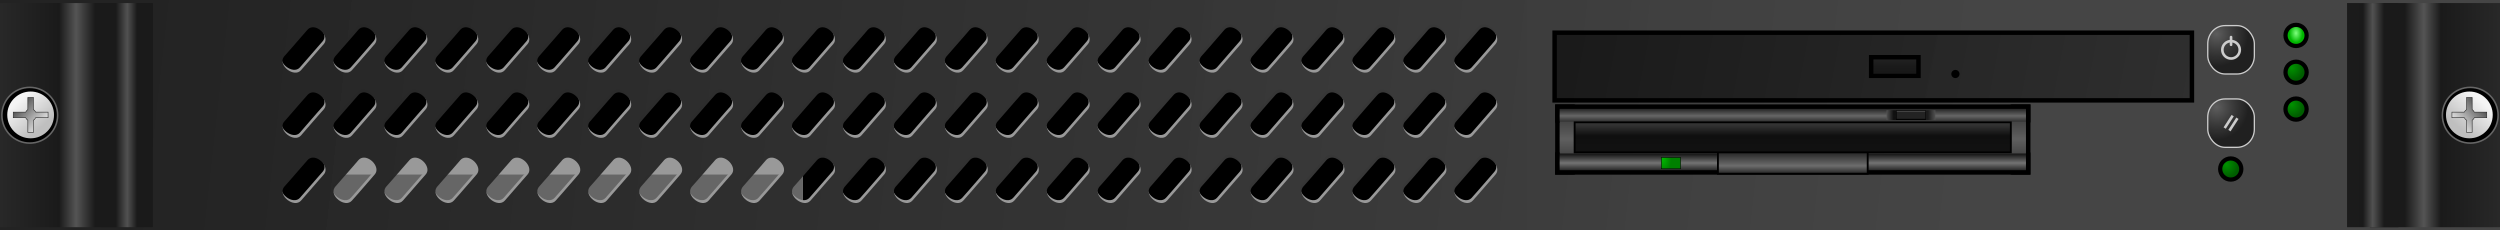 <?xml version="1.0" encoding="UTF-8" standalone="no"?>
<!-- Created with Inkscape (http://www.inkscape.org/) -->
<svg xmlns:dc="http://purl.org/dc/elements/1.1/" xmlns:cc="http://creativecommons.org/ns#" xmlns:rdf="http://www.w3.org/1999/02/22-rdf-syntax-ns#" xmlns:svg="http://www.w3.org/2000/svg" xmlns="http://www.w3.org/2000/svg" xmlns:xlink="http://www.w3.org/1999/xlink" xmlns:sodipodi="http://sodipodi.sourceforge.net/DTD/sodipodi-0.dtd" xmlns:inkscape="http://www.inkscape.org/namespaces/inkscape" width="950" height="87.5" id="svg2" sodipodi:version="0.32" inkscape:version="0.48.1 " sodipodi:docname="Black 1U mini-server.svg" inkscape:output_extension="org.inkscape.output.svg.inkscape" version="1.0">
  <title id="title3152">Black 1U mini-server</title>
  <defs id="defs4">
    <linearGradient id="linearGradient6105">
      <stop style="stop-color:#009200;stop-opacity:1;" offset="0" id="stop6107"/>
      <stop style="stop-color:#005d00;stop-opacity:1;" offset="1" id="stop6109"/>
    </linearGradient>
    <linearGradient id="linearGradient6091">
      <stop style="stop-color:#7eff7e;stop-opacity:1;" offset="0" id="stop6093"/>
      <stop style="stop-color:#00b600;stop-opacity:1;" offset="1" id="stop6095"/>
    </linearGradient>
    <linearGradient id="linearGradient6022">
      <stop style="stop-color:#5d5d5d;stop-opacity:1;" offset="0" id="stop6024"/>
      <stop id="stop6030" offset="0.5" style="stop-color:#3c3c3c;stop-opacity:0.996;"/>
      <stop style="stop-color:#1f1f1f;stop-opacity:0.992;" offset="1" id="stop6026"/>
    </linearGradient>
    <linearGradient id="linearGradient5854">
      <stop style="stop-color:#4d4d4d;stop-opacity:1;" offset="0" id="stop5856"/>
      <stop id="stop5862" offset="0.14" style="stop-color:#232323;stop-opacity:0.996;"/>
      <stop style="stop-color:#232323;stop-opacity:0.996;" offset="0.865" id="stop5864"/>
      <stop style="stop-color:#000000;stop-opacity:1;" offset="1" id="stop5858"/>
    </linearGradient>
    <linearGradient id="linearGradient5840">
      <stop style="stop-color:#535353;stop-opacity:1;" offset="0" id="stop5842"/>
      <stop id="stop5848" offset="0.148" style="stop-color:#0f0f0f;stop-opacity:0.984;"/>
      <stop style="stop-color:#1a1a1a;stop-opacity:0.976;" offset="0.845" id="stop5850"/>
      <stop style="stop-color:#535353;stop-opacity:0.965;" offset="1" id="stop5844"/>
    </linearGradient>
    <linearGradient id="linearGradient5815">
      <stop style="stop-color:#00ba00;stop-opacity:1;" offset="0" id="stop5817"/>
      <stop style="stop-color:#008000;stop-opacity:1;" offset="1" id="stop5819"/>
    </linearGradient>
    <linearGradient id="linearGradient5776">
      <stop style="stop-color:#1c1c1c;stop-opacity:1;" offset="0" id="stop5778"/>
      <stop id="stop5794" offset="0.392" style="stop-color:#6d6d6d;stop-opacity:1;"/>
      <stop style="stop-color:#252525;stop-opacity:1;" offset="1" id="stop5780"/>
    </linearGradient>
    <linearGradient id="linearGradient5751">
      <stop style="stop-color:#333333;stop-opacity:1;" offset="0" id="stop5753"/>
      <stop id="stop5759" offset="0.5" style="stop-color:#0f0f0f;stop-opacity:1;"/>
      <stop style="stop-color:#111111;stop-opacity:1;" offset="1" id="stop5755"/>
    </linearGradient>
    <linearGradient id="linearGradient5723">
      <stop style="stop-color:#1c1c1c;stop-opacity:1;" offset="0" id="stop5725"/>
      <stop id="stop5731" offset="0.041" style="stop-color:#353535;stop-opacity:1;"/>
      <stop style="stop-color:#5f5f5f;stop-opacity:1;" offset="0.494" id="stop5737"/>
      <stop style="stop-color:#333333;stop-opacity:1;" offset="0.948" id="stop5733"/>
      <stop style="stop-color:#1c1c1c;stop-opacity:1;" offset="1" id="stop5727"/>
    </linearGradient>
    <linearGradient id="linearGradient5706">
      <stop style="stop-color:#1c1c1c;stop-opacity:1;" offset="0" id="stop5708"/>
      <stop id="stop5714" offset="0.5" style="stop-color:#737373;stop-opacity:1;"/>
      <stop style="stop-color:#1c1c1c;stop-opacity:1;" offset="1" id="stop5710"/>
    </linearGradient>
    <linearGradient id="linearGradient5672">
      <stop style="stop-color:#1c1c1c;stop-opacity:1;" offset="0" id="stop5674"/>
      <stop id="stop5680" offset="0.5" style="stop-color:#666666;stop-opacity:1;"/>
      <stop style="stop-color:#1c1c1c;stop-opacity:1;" offset="1" id="stop5676"/>
    </linearGradient>
    <linearGradient id="linearGradient5535">
      <stop style="stop-color:#3c3c3c;stop-opacity:1;" offset="0" id="stop5537"/>
      <stop id="stop5559" offset="0.047" style="stop-color:#212121;stop-opacity:1;"/>
      <stop id="stop5543" offset="0.5" style="stop-color:#1a1a1a;stop-opacity:1;"/>
      <stop style="stop-color:#181818;stop-opacity:1;" offset="0.919" id="stop5545"/>
      <stop style="stop-color:#282828;stop-opacity:1;" offset="1" id="stop5539"/>
    </linearGradient>
    <linearGradient id="linearGradient5525">
      <stop style="stop-color:#1a1a1a;stop-opacity:1;" offset="0" id="stop5527"/>
      <stop style="stop-color:#3c3c3c;stop-opacity:0.983;" offset="1" id="stop5529"/>
    </linearGradient>
    <linearGradient id="linearGradient5215">
      <stop style="stop-color:#1a1a1a;stop-opacity:1;" offset="0" id="stop5217"/>
      <stop id="stop5233" offset="0.277" style="stop-color:#1a1a1a;stop-opacity:0.992;"/>
      <stop id="stop5223" offset="0.5" style="stop-color:#525252;stop-opacity:0.988;"/>
      <stop style="stop-color:#1a1a1a;stop-opacity:0.98;" offset="0.689" id="stop5225"/>
      <stop style="stop-color:#1a1a1a;stop-opacity:0.974;" offset="1" id="stop5219"/>
    </linearGradient>
    <linearGradient id="linearGradient5189">
      <stop style="stop-color:#282828;stop-opacity:1;" offset="0" id="stop5191"/>
      <stop id="stop5203" offset="0.446" style="stop-color:#1a1a1a;stop-opacity:1;"/>
      <stop id="stop5197" offset="0.577" style="stop-color:#545454;stop-opacity:1;"/>
      <stop style="stop-color:#1a1a1a;stop-opacity:1;" offset="0.723" id="stop5199"/>
      <stop style="stop-color:#1a1a1a;stop-opacity:1;" offset="1" id="stop5193"/>
    </linearGradient>
    <linearGradient id="linearGradient4771">
      <stop style="stop-color:#232323;stop-opacity:1;" offset="0" id="stop4773"/>
      <stop style="stop-color:#424242;stop-opacity:0.983;" offset="1" id="stop4775"/>
    </linearGradient>
    <linearGradient id="linearGradient4650" inkscape:collect="always">
      <stop id="stop4652" offset="0" style="stop-color:#000000;stop-opacity:1;"/>
      <stop id="stop4654" offset="1" style="stop-color:#000000;stop-opacity:0;"/>
    </linearGradient>
    <linearGradient id="linearGradient4624">
      <stop id="stop4626" offset="0" style="stop-color:#bfbfbf;stop-opacity:1;"/>
      <stop id="stop4628" offset="1" style="stop-color:#f4f4f4;stop-opacity:1;"/>
    </linearGradient>
    <linearGradient id="linearGradient4632">
      <stop id="stop4634" offset="0" style="stop-color:#eeeeee;stop-opacity:0.957;"/>
      <stop id="stop4636" offset="1" style="stop-color:#333333;stop-opacity:1;"/>
    </linearGradient>
    <linearGradient inkscape:collect="always" xlink:href="#linearGradient4771" id="linearGradient6215" gradientUnits="userSpaceOnUse" gradientTransform="matrix(1.002,0,0,1.02,1.926,-50.127)" x1="-1030.37" y1="70.883" x2="-337.849" y2="149.127"/>
    <linearGradient inkscape:collect="always" xlink:href="#linearGradient5189" id="linearGradient6217" gradientUnits="userSpaceOnUse" gradientTransform="matrix(1.582,0,0,1,601.48,0)" x1="-1064.047" y1="165.128" x2="-1032.806" y2="165.128"/>
    <linearGradient inkscape:collect="always" xlink:href="#linearGradient5215" id="linearGradient6219" gradientUnits="userSpaceOnUse" gradientTransform="translate(-29.905,-0.118)" x1="-1013.741" y1="165.246" x2="-994.212" y2="165.246"/>
    <linearGradient inkscape:collect="always" xlink:href="#linearGradient4650" id="linearGradient6221" gradientUnits="userSpaceOnUse" x1="-689.673" y1="448.506" x2="-697.505" y2="437.279"/>
    <linearGradient inkscape:collect="always" xlink:href="#linearGradient4624" id="linearGradient6223" gradientUnits="userSpaceOnUse" x1="-681.938" y1="457.18" x2="-695.317" y2="441.572"/>
    <linearGradient inkscape:collect="always" xlink:href="#linearGradient4632" id="linearGradient6225" gradientUnits="userSpaceOnUse" gradientTransform="translate(-27.399,-21.133)" x1="-663.112" y1="473.926" x2="-680.208" y2="458.379"/>
    <linearGradient inkscape:collect="always" xlink:href="#linearGradient5189" id="linearGradient6227" gradientUnits="userSpaceOnUse" gradientTransform="matrix(1.582,0,0,1,601.48,0)" x1="-1064.047" y1="165.128" x2="-1032.806" y2="165.128"/>
    <linearGradient inkscape:collect="always" xlink:href="#linearGradient5215" id="linearGradient6229" gradientUnits="userSpaceOnUse" gradientTransform="translate(-29.905,-0.118)" x1="-1013.741" y1="165.246" x2="-994.212" y2="165.246"/>
    <linearGradient inkscape:collect="always" xlink:href="#linearGradient4650" id="linearGradient6231" gradientUnits="userSpaceOnUse" x1="-689.673" y1="448.506" x2="-697.505" y2="437.279"/>
    <linearGradient inkscape:collect="always" xlink:href="#linearGradient4624" id="linearGradient6233" gradientUnits="userSpaceOnUse" x1="-681.938" y1="457.18" x2="-695.317" y2="441.572"/>
    <linearGradient inkscape:collect="always" xlink:href="#linearGradient4632" id="linearGradient6235" gradientUnits="userSpaceOnUse" gradientTransform="translate(-27.399,-21.133)" x1="-663.112" y1="473.926" x2="-680.208" y2="458.379"/>
    <linearGradient inkscape:collect="always" xlink:href="#linearGradient5525" id="linearGradient6237" gradientUnits="userSpaceOnUse" gradientTransform="translate(2.7597656e-5,7.246)" x1="-486.418" y1="26.556" x2="-96.48" y2="101.522"/>
    <linearGradient inkscape:collect="always" xlink:href="#linearGradient5535" id="linearGradient6239" gradientUnits="userSpaceOnUse" gradientTransform="matrix(0.648,0,0,0.619,-129.987,58.693)" x1="-359.714" y1="-32.017" x2="-359.714" y2="-22.467"/>
    <linearGradient inkscape:collect="always" xlink:href="#linearGradient5723" id="linearGradient6241" gradientUnits="userSpaceOnUse" gradientTransform="translate(14.665,-178.893)" x1="-470.474" y1="300.755" x2="-470.474" y2="323.736"/>
    <linearGradient inkscape:collect="always" xlink:href="#linearGradient5723" id="linearGradient6243" gradientUnits="userSpaceOnUse" gradientTransform="matrix(-1,0,0,1,-754.072,-178.893)" x1="-470.474" y1="300.755" x2="-470.474" y2="323.736"/>
    <linearGradient inkscape:collect="always" xlink:href="#linearGradient5672" id="linearGradient6245" gradientUnits="userSpaceOnUse" gradientTransform="translate(-1.451,-3.753)" x1="-373.592" y1="131.19" x2="-373.592" y2="125.115"/>
    <linearGradient inkscape:collect="always" xlink:href="#linearGradient5706" id="linearGradient6247" gradientUnits="userSpaceOnUse" gradientTransform="matrix(0.995,0,0,1,6.907,-158.793)" x1="-383.478" y1="297.907" x2="-383.478" y2="304.328"/>
    <linearGradient inkscape:collect="always" xlink:href="#linearGradient5776" id="linearGradient6249" gradientUnits="userSpaceOnUse" gradientTransform="translate(-0.519,-20.319)" x1="-369.184" y1="167.062" x2="-369.184" y2="158.556"/>
    <linearGradient inkscape:collect="always" xlink:href="#linearGradient5751" id="linearGradient6251" gradientUnits="userSpaceOnUse" gradientTransform="matrix(1.004,0,0,1,2.006,0)" x1="-368.226" y1="127.878" x2="-368.226" y2="136.12"/>
    <radialGradient inkscape:collect="always" xlink:href="#linearGradient5815" id="radialGradient6253" gradientUnits="userSpaceOnUse" gradientTransform="matrix(0.159,1.381,-0.863,0.099,-232.232,705.442)" cx="-419.052" cy="139.481" fx="-419.052" fy="139.481" r="3.779"/>
    <linearGradient inkscape:collect="always" xlink:href="#linearGradient5840" id="linearGradient6255" gradientUnits="userSpaceOnUse" x1="-334.972" y1="116.09" x2="-316.222" y2="116.09"/>
    <linearGradient inkscape:collect="always" xlink:href="#linearGradient5854" id="linearGradient6257" gradientUnits="userSpaceOnUse" gradientTransform="translate(0.05,0.031)" x1="-326.129" y1="114.56" x2="-326.129" y2="117.691"/>
    <radialGradient inkscape:collect="always" xlink:href="#linearGradient6022" id="radialGradient6259" gradientUnits="userSpaceOnUse" gradientTransform="matrix(0.057,1.366,-1.332,0.056,-964.069,-197.678)" cx="-240.274" cy="-553.912" fx="-240.274" fy="-553.912" r="9.103"/>
    <radialGradient inkscape:collect="always" xlink:href="#linearGradient6022" id="radialGradient6261" gradientUnits="userSpaceOnUse" gradientTransform="matrix(0.057,1.366,-1.332,0.056,-987.608,-161.068)" cx="-240.274" cy="-553.912" fx="-240.274" fy="-553.912" r="9.103"/>
    <radialGradient inkscape:collect="always" xlink:href="#linearGradient6105" id="radialGradient6263" gradientUnits="userSpaceOnUse" gradientTransform="matrix(0.271,1.002,-0.965,0.261,-1314.673,225.538)" cx="-789.829" cy="-765.365" fx="-789.829" fy="-765.365" r="15.726"/>
    <radialGradient inkscape:collect="always" xlink:href="#linearGradient6091" id="radialGradient6265" gradientUnits="userSpaceOnUse" gradientTransform="matrix(0.019,0.788,-0.547,0.013,-1191.021,-134.152)" cx="-785.029" cy="-770.261" fx="-785.029" fy="-770.261" r="15.726"/>
    <radialGradient inkscape:collect="always" xlink:href="#linearGradient6105" id="radialGradient6267" gradientUnits="userSpaceOnUse" gradientTransform="matrix(0.271,1.002,-0.965,0.261,-1314.673,225.538)" cx="-789.829" cy="-765.365" fx="-789.829" fy="-765.365" r="15.726"/>
    <radialGradient inkscape:collect="always" xlink:href="#linearGradient6105" id="radialGradient6269" gradientUnits="userSpaceOnUse" gradientTransform="matrix(0.271,1.002,-0.965,0.261,-1314.673,225.538)" cx="-789.829" cy="-765.365" fx="-789.829" fy="-765.365" r="15.726"/>
  </defs>
  <sodipodi:namedview id="base" pagecolor="#ffffff" bordercolor="#666666" borderopacity="1.0" gridtolerance="10000" guidetolerance="10" objecttolerance="10" inkscape:pageopacity="0.0" inkscape:pageshadow="2" inkscape:zoom="1.2084211" inkscape:cx="475.00002" inkscape:cy="43.750003" inkscape:document-units="px" inkscape:current-layer="layer1" showgrid="false" inkscape:showpageshadow="false" showborder="false" showguides="true" inkscape:guide-bbox="true" inkscape:window-width="1280" inkscape:window-height="977" inkscape:window-x="-4" inkscape:window-y="-4" inkscape:window-maximized="1" fit-margin-top="0" fit-margin-left="0" fit-margin-right="0" fit-margin-bottom="0">
    <sodipodi:guide orientation="0,1" position="-361.733,628.874" id="guide4559"/>
  </sodipodi:namedview>
  <g inkscape:label="Layer 1" inkscape:groupmode="layer" id="layer1" transform="translate(1082.241,-17.182)">
    <g id="g6151">
      <g id="g5959">
        <g id="g5492" transform="translate(0,2.696)">
          <g transform="translate(0.009,0)" id="g5171">
            <g id="g4829" transform="matrix(1,0,0,1.006,0,-0.586)">
              <g transform="matrix(1,0,0,0.994,77.27,-181.326)" id="g4030" style="stroke:none">
                <path style="fill:#000000;fill-opacity:1;fill-rule:evenodd;stroke:none" d="m -1063.364,197.44 0,87.5 483.969,0 0,-87.5 -483.969,0 z" id="path3996" inkscape:connector-curvature="0"/>
                <g id="g4026" style="stroke:none">
                  <rect ry="8.5" rx="8.5" y="249.94" x="-1034.424" height="35" width="180" id="rect4004" style="fill:#999999;fill-opacity:1;fill-rule:evenodd;stroke:none"/>
                  <path id="rect4012" d="m -854.424,263.815 0,12.625 c 0,4.709 -3.791,8.5 -8.5,8.5 l -163,0 c -4.709,0 -8.5,-3.791 -8.5,-8.5 l 0,-12.625" style="fill:#666666;fill-opacity:1;fill-rule:evenodd;stroke:none" inkscape:connector-curvature="0"/>
                </g>
              </g>
              <path id="path4409" d="m -986.093,14.986 0,87 483.969,0 0,-87 -483.969,0 z m 22.094,9.228 c 2.931,-0.284 6.507,3.86 4.406,6.308 l -2.188,2.486 -4.375,5.003 -2.156,2.455 c -2.569,2.863 -8.774,-1.807 -6.531,-5.034 0.072,-0.104 0.16,-0.21 0.25,-0.311 l 2.188,-2.455 4.375,-5.003 2.188,-2.486 c 0.529,-0.615 1.167,-0.898 1.844,-0.963 z m 19.344,0 c 2.931,-0.284 6.507,3.86 4.406,6.308 l -2.156,2.486 -4.375,5.003 -2.188,2.455 c -2.569,2.863 -8.743,-1.807 -6.5,-5.034 0.072,-0.104 0.16,-0.21 0.25,-0.311 l 2.156,-2.455 4.406,-5.003 2.156,-2.486 c 0.529,-0.615 1.167,-0.898 1.844,-0.963 z m 19.375,0 c 2.931,-0.284 6.507,3.86 4.406,6.308 l -2.188,2.486 -4.375,5.003 -2.156,2.455 c -2.569,2.863 -8.774,-1.807 -6.531,-5.034 0.072,-0.104 0.16,-0.21 0.25,-0.311 l 2.188,-2.455 4.375,-5.003 2.188,-2.486 c 0.529,-0.615 1.167,-0.898 1.844,-0.963 z m 19.344,0 c 2.931,-0.284 6.507,3.86 4.406,6.308 l -2.156,2.486 -4.375,5.003 -2.188,2.455 c -2.569,2.863 -8.743,-1.807 -6.5,-5.034 0.072,-0.104 0.16,-0.21 0.25,-0.311 l 2.156,-2.455 4.406,-5.003 2.156,-2.486 c 0.529,-0.615 1.167,-0.898 1.844,-0.963 z m 19.375,0 c 2.931,-0.284 6.507,3.86 4.406,6.308 l -2.188,2.486 -4.375,5.003 -2.156,2.455 c -2.569,2.863 -8.774,-1.807 -6.531,-5.034 0.072,-0.104 0.16,-0.21 0.25,-0.311 l 2.188,-2.455 4.375,-5.003 2.188,-2.486 c 0.529,-0.615 1.167,-0.898 1.844,-0.963 z m 19.344,0 c 2.931,-0.284 6.507,3.86 4.406,6.308 l -2.156,2.486 -4.375,5.003 -2.188,2.455 c -2.569,2.863 -8.743,-1.807 -6.5,-5.034 0.072,-0.104 0.16,-0.21 0.25,-0.311 l 2.156,-2.455 4.406,-5.003 2.156,-2.486 c 0.529,-0.615 1.167,-0.898 1.844,-0.963 z m 19.375,0 c 2.931,-0.284 6.507,3.86 4.406,6.308 l -2.188,2.486 -4.375,5.003 -2.156,2.455 c -2.569,2.863 -8.774,-1.807 -6.531,-5.034 0.072,-0.104 0.16,-0.21 0.25,-0.311 l 2.188,-2.455 4.375,-5.003 2.188,-2.486 c 0.529,-0.615 1.167,-0.898 1.844,-0.963 z m 19.344,0 c 2.931,-0.284 6.507,3.86 4.406,6.308 l -2.156,2.486 -4.375,5.003 -2.188,2.455 c -2.569,2.863 -8.743,-1.807 -6.5,-5.034 0.072,-0.104 0.16,-0.21 0.25,-0.311 l 2.156,-2.455 4.406,-5.003 2.156,-2.486 c 0.529,-0.615 1.167,-0.898 1.844,-0.963 z m 19.375,0 c 2.931,-0.284 6.507,3.86 4.406,6.308 l -2.188,2.486 -4.375,5.003 -2.156,2.455 c -2.569,2.863 -8.774,-1.807 -6.531,-5.034 0.072,-0.104 0.16,-0.21 0.25,-0.311 l 2.188,-2.455 4.375,-5.003 2.188,-2.486 c 0.529,-0.615 1.167,-0.898 1.844,-0.963 z m 19.344,0 c 2.931,-0.284 6.507,3.86 4.406,6.308 l -2.156,2.486 -4.375,5.003 -2.188,2.455 c -2.569,2.863 -8.743,-1.807 -6.5,-5.034 0.072,-0.104 0.16,-0.21 0.25,-0.311 l 2.156,-2.455 4.406,-5.003 2.156,-2.486 c 0.529,-0.615 1.167,-0.898 1.844,-0.963 z m 19.375,0 c 2.931,-0.284 6.507,3.86 4.406,6.308 l -2.188,2.486 -4.375,5.003 -2.156,2.455 c -2.569,2.863 -8.774,-1.807 -6.531,-5.034 0.072,-0.104 0.16,-0.21 0.25,-0.311 l 2.188,-2.455 4.375,-5.003 2.188,-2.486 c 0.529,-0.615 1.167,-0.898 1.844,-0.963 z m 19.344,0 c 2.931,-0.284 6.507,3.86 4.406,6.308 l -2.156,2.486 -4.375,5.003 -2.188,2.455 c -2.569,2.863 -8.743,-1.807 -6.5,-5.034 0.072,-0.104 0.16,-0.21 0.25,-0.311 l 2.156,-2.455 4.406,-5.003 2.156,-2.486 c 0.529,-0.615 1.167,-0.898 1.844,-0.963 z m 19.375,0 c 2.931,-0.284 6.507,3.86 4.406,6.308 l -2.188,2.486 -4.375,5.003 -2.156,2.455 c -2.569,2.863 -8.774,-1.807 -6.531,-5.034 0.072,-0.104 0.16,-0.21 0.25,-0.311 l 2.188,-2.455 4.375,-5.003 2.188,-2.486 c 0.529,-0.615 1.167,-0.898 1.844,-0.963 z m 19.344,0 c 2.931,-0.284 6.507,3.86 4.406,6.308 l -2.156,2.486 -4.375,5.003 -2.188,2.455 c -2.569,2.863 -8.743,-1.807 -6.5,-5.034 0.072,-0.104 0.16,-0.21 0.25,-0.311 l 2.156,-2.455 4.406,-5.003 2.156,-2.486 c 0.529,-0.615 1.167,-0.898 1.844,-0.963 z m 19.375,0 c 2.931,-0.284 6.507,3.86 4.406,6.308 l -2.188,2.486 -4.375,5.003 -2.156,2.455 c -2.569,2.863 -8.774,-1.807 -6.531,-5.034 0.072,-0.104 0.16,-0.21 0.25,-0.311 l 2.188,-2.455 4.375,-5.003 2.188,-2.486 c 0.529,-0.615 1.167,-0.898 1.844,-0.963 z m 19.344,0 c 2.931,-0.284 6.507,3.86 4.406,6.308 l -2.156,2.486 -4.375,5.003 -2.188,2.455 c -2.569,2.863 -8.743,-1.807 -6.5,-5.034 0.072,-0.104 0.16,-0.21 0.25,-0.311 l 2.156,-2.455 4.406,-5.003 2.156,-2.486 c 0.529,-0.615 1.167,-0.898 1.844,-0.963 z m 19.375,0 c 2.931,-0.284 6.507,3.86 4.406,6.308 l -2.188,2.486 -4.375,5.003 -2.156,2.455 c -2.569,2.863 -8.774,-1.807 -6.531,-5.034 0.072,-0.104 0.16,-0.21 0.25,-0.311 l 2.188,-2.455 4.375,-5.003 2.156,-2.486 c 0.529,-0.615 1.199,-0.898 1.875,-0.963 z m 19.344,0 c 2.931,-0.284 6.507,3.86 4.406,6.308 l -2.156,2.486 -4.375,5.003 -2.188,2.455 c -2.569,2.863 -8.743,-1.807 -6.5,-5.034 0.072,-0.104 0.16,-0.21 0.25,-0.311 l 2.156,-2.455 4.375,-5.003 2.188,-2.486 c 0.529,-0.615 1.167,-0.898 1.844,-0.963 z m 19.375,0 c 2.931,-0.284 6.507,3.86 4.406,6.308 l -2.188,2.486 -4.375,5.003 -2.156,2.455 c -2.569,2.863 -8.774,-1.807 -6.531,-5.034 0.072,-0.104 0.16,-0.21 0.25,-0.311 l 2.188,-2.455 4.375,-5.003 2.156,-2.486 c 0.529,-0.615 1.199,-0.898 1.875,-0.963 z m 19.344,0 c 2.931,-0.284 6.507,3.86 4.406,6.308 l -2.156,2.486 -4.375,5.003 -2.188,2.455 c -2.569,2.863 -8.743,-1.807 -6.5,-5.034 0.072,-0.104 0.16,-0.21 0.25,-0.311 l 2.156,-2.455 4.375,-5.003 2.188,-2.486 c 0.529,-0.615 1.167,-0.898 1.844,-0.963 z m 19.375,0 c 2.931,-0.284 6.507,3.86 4.406,6.308 l -2.188,2.486 -4.375,5.003 -2.156,2.455 c -2.569,2.863 -8.774,-1.807 -6.531,-5.034 0.072,-0.104 0.16,-0.21 0.25,-0.311 l 2.188,-2.455 4.375,-5.003 2.156,-2.486 c 0.529,-0.615 1.199,-0.898 1.875,-0.963 z m 19.344,0 c 2.931,-0.284 6.507,3.86 4.406,6.308 l -2.156,2.486 -4.375,5.003 -2.188,2.455 c -2.569,2.863 -8.743,-1.807 -6.5,-5.034 0.072,-0.104 0.16,-0.21 0.25,-0.311 l 2.156,-2.455 4.375,-5.003 2.188,-2.486 c 0.529,-0.615 1.167,-0.898 1.844,-0.963 z m 19.375,0 c 2.931,-0.284 6.507,3.86 4.406,6.308 l -2.188,2.486 -4.375,5.003 -2.156,2.455 c -2.569,2.863 -8.774,-1.807 -6.531,-5.034 0.072,-0.104 0.16,-0.21 0.25,-0.311 l 2.188,-2.455 4.375,-5.003 2.156,-2.486 c 0.529,-0.615 1.199,-0.898 1.875,-0.963 z m 19.344,0 c 2.931,-0.284 6.507,3.86 4.406,6.308 l -2.156,2.486 -4.375,5.003 -2.188,2.455 c -2.569,2.863 -8.743,-1.807 -6.5,-5.034 0.072,-0.104 0.16,-0.21 0.25,-0.311 l 2.156,-2.455 4.375,-5.003 2.188,-2.486 c 0.529,-0.615 1.167,-0.898 1.844,-0.963 z m -445.25,24.609 c 2.931,-0.284 6.507,3.891 4.406,6.339 l -2.188,2.455 -4.375,5.003 -2.156,2.486 c -2.569,2.863 -8.774,-1.838 -6.531,-5.065 0.072,-0.104 0.16,-0.179 0.25,-0.28 l 2.188,-2.486 4.375,-5.003 2.188,-2.455 c 0.529,-0.616 1.167,-0.929 1.844,-0.994 z m 19.344,0 c 2.931,-0.284 6.507,3.891 4.406,6.339 l -2.156,2.455 -4.375,5.003 -2.188,2.486 c -2.569,2.863 -8.743,-1.838 -6.5,-5.065 0.072,-0.104 0.16,-0.179 0.25,-0.28 l 2.156,-2.486 4.406,-5.003 2.156,-2.455 c 0.529,-0.616 1.167,-0.929 1.844,-0.994 z m 19.375,0 c 2.931,-0.284 6.507,3.891 4.406,6.339 l -2.188,2.455 -4.375,5.003 -2.156,2.486 c -2.569,2.863 -8.774,-1.838 -6.531,-5.065 0.072,-0.104 0.16,-0.179 0.25,-0.28 l 2.188,-2.486 4.375,-5.003 2.188,-2.455 c 0.529,-0.616 1.167,-0.929 1.844,-0.994 z m 19.344,0 c 2.931,-0.284 6.507,3.891 4.406,6.339 l -2.156,2.455 -4.375,5.003 -2.188,2.486 c -2.569,2.863 -8.743,-1.838 -6.5,-5.065 0.072,-0.104 0.16,-0.179 0.25,-0.28 l 2.156,-2.486 4.406,-5.003 2.156,-2.455 c 0.529,-0.616 1.167,-0.929 1.844,-0.994 z m 19.375,0 c 2.931,-0.284 6.507,3.891 4.406,6.339 l -2.188,2.455 -4.375,5.003 -2.156,2.486 c -2.569,2.863 -8.774,-1.838 -6.531,-5.065 0.072,-0.104 0.16,-0.179 0.25,-0.28 l 2.188,-2.486 4.375,-5.003 2.188,-2.455 c 0.529,-0.616 1.167,-0.929 1.844,-0.994 z m 19.344,0 c 2.931,-0.284 6.507,3.891 4.406,6.339 l -2.156,2.455 -4.375,5.003 -2.188,2.486 c -2.569,2.863 -8.743,-1.838 -6.5,-5.065 0.072,-0.104 0.16,-0.179 0.25,-0.28 l 2.156,-2.486 4.406,-5.003 2.156,-2.455 c 0.529,-0.616 1.167,-0.929 1.844,-0.994 z m 19.375,0 c 2.931,-0.284 6.507,3.891 4.406,6.339 l -2.188,2.455 -4.375,5.003 -2.156,2.486 c -2.569,2.863 -8.774,-1.838 -6.531,-5.065 0.072,-0.104 0.16,-0.179 0.25,-0.28 l 2.188,-2.486 4.375,-5.003 2.188,-2.455 c 0.529,-0.616 1.167,-0.929 1.844,-0.994 z m 19.344,0 c 2.931,-0.284 6.507,3.891 4.406,6.339 l -2.156,2.455 -4.375,5.003 -2.188,2.486 c -2.569,2.863 -8.743,-1.838 -6.5,-5.065 0.072,-0.104 0.16,-0.179 0.25,-0.28 l 2.156,-2.486 4.406,-5.003 2.156,-2.455 c 0.529,-0.616 1.167,-0.929 1.844,-0.994 z m 19.375,0 c 2.931,-0.284 6.507,3.891 4.406,6.339 l -2.188,2.455 -4.375,5.003 -2.156,2.486 c -2.569,2.863 -8.774,-1.838 -6.531,-5.065 0.072,-0.104 0.16,-0.179 0.25,-0.28 l 2.188,-2.486 4.375,-5.003 2.188,-2.455 c 0.529,-0.616 1.167,-0.929 1.844,-0.994 z m 19.344,0 c 2.931,-0.284 6.507,3.891 4.406,6.339 l -2.156,2.455 -4.375,5.003 -2.188,2.486 c -2.569,2.863 -8.743,-1.838 -6.5,-5.065 0.072,-0.104 0.16,-0.179 0.25,-0.28 l 2.156,-2.486 4.406,-5.003 2.156,-2.455 c 0.529,-0.616 1.167,-0.929 1.844,-0.994 z m 19.375,0 c 2.931,-0.284 6.507,3.891 4.406,6.339 l -2.188,2.455 -4.375,5.003 -2.156,2.486 c -2.569,2.863 -8.774,-1.838 -6.531,-5.065 0.072,-0.104 0.16,-0.179 0.25,-0.28 l 2.188,-2.486 4.375,-5.003 2.188,-2.455 c 0.529,-0.616 1.167,-0.929 1.844,-0.994 z m 19.344,0 c 2.931,-0.284 6.507,3.891 4.406,6.339 l -2.156,2.455 -4.375,5.003 -2.188,2.486 c -2.569,2.863 -8.743,-1.838 -6.5,-5.065 0.072,-0.104 0.16,-0.179 0.25,-0.28 l 2.156,-2.486 4.406,-5.003 2.156,-2.455 c 0.529,-0.616 1.167,-0.929 1.844,-0.994 z m 19.375,0 c 2.931,-0.284 6.507,3.891 4.406,6.339 l -2.188,2.455 -4.375,5.003 -2.156,2.486 c -2.569,2.863 -8.774,-1.838 -6.531,-5.065 0.072,-0.104 0.16,-0.179 0.25,-0.28 l 2.188,-2.486 4.375,-5.003 2.188,-2.455 c 0.529,-0.616 1.167,-0.929 1.844,-0.994 z m 19.344,0 c 2.931,-0.284 6.507,3.891 4.406,6.339 l -2.156,2.455 -4.375,5.003 -2.188,2.486 c -2.569,2.863 -8.743,-1.838 -6.5,-5.065 0.072,-0.104 0.16,-0.179 0.25,-0.28 l 2.156,-2.486 4.406,-5.003 2.156,-2.455 c 0.529,-0.616 1.167,-0.929 1.844,-0.994 z m 19.375,0 c 2.931,-0.284 6.507,3.891 4.406,6.339 l -2.188,2.455 -4.375,5.003 -2.156,2.486 c -2.569,2.863 -8.774,-1.838 -6.531,-5.065 0.072,-0.104 0.16,-0.179 0.25,-0.28 l 2.188,-2.486 4.375,-5.003 2.188,-2.455 c 0.529,-0.616 1.167,-0.929 1.844,-0.994 z m 19.344,0 c 2.931,-0.284 6.507,3.891 4.406,6.339 l -2.156,2.455 -4.375,5.003 -2.188,2.486 c -2.569,2.863 -8.743,-1.838 -6.5,-5.065 0.072,-0.104 0.16,-0.179 0.25,-0.28 l 2.156,-2.486 4.406,-5.003 2.156,-2.455 c 0.529,-0.616 1.167,-0.929 1.844,-0.994 z m 19.375,0 c 2.931,-0.284 6.507,3.891 4.406,6.339 l -2.188,2.455 -4.375,5.003 -2.156,2.486 c -2.569,2.863 -8.774,-1.838 -6.531,-5.065 0.072,-0.104 0.16,-0.179 0.25,-0.28 l 2.188,-2.486 4.375,-5.003 2.156,-2.455 c 0.529,-0.616 1.199,-0.929 1.875,-0.994 z m 19.344,0 c 2.931,-0.284 6.507,3.891 4.406,6.339 l -2.156,2.455 -4.375,5.003 -2.188,2.486 c -2.569,2.863 -8.743,-1.838 -6.5,-5.065 0.072,-0.104 0.16,-0.179 0.25,-0.28 l 2.156,-2.486 4.375,-5.003 2.188,-2.455 c 0.529,-0.616 1.167,-0.929 1.844,-0.994 z m 19.375,0 c 2.931,-0.284 6.507,3.891 4.406,6.339 l -2.188,2.455 -4.375,5.003 -2.156,2.486 c -2.569,2.863 -8.774,-1.838 -6.531,-5.065 0.072,-0.104 0.16,-0.179 0.25,-0.28 l 2.188,-2.486 4.375,-5.003 2.156,-2.455 c 0.529,-0.616 1.199,-0.929 1.875,-0.994 z m 19.344,0 c 2.931,-0.284 6.507,3.891 4.406,6.339 l -2.156,2.455 -4.375,5.003 -2.188,2.486 c -2.569,2.863 -8.743,-1.838 -6.5,-5.065 0.072,-0.104 0.16,-0.179 0.25,-0.28 l 2.156,-2.486 4.375,-5.003 2.188,-2.455 c 0.529,-0.616 1.167,-0.929 1.844,-0.994 z m 19.375,0 c 2.931,-0.284 6.507,3.891 4.406,6.339 l -2.188,2.455 -4.375,5.003 -2.156,2.486 c -2.569,2.863 -8.774,-1.838 -6.531,-5.065 0.072,-0.104 0.16,-0.179 0.25,-0.28 l 2.188,-2.486 4.375,-5.003 2.156,-2.455 c 0.529,-0.616 1.199,-0.929 1.875,-0.994 z m 19.344,0 c 2.931,-0.284 6.507,3.891 4.406,6.339 l -2.156,2.455 -4.375,5.003 -2.188,2.486 c -2.569,2.863 -8.743,-1.838 -6.5,-5.065 0.072,-0.104 0.16,-0.179 0.25,-0.28 l 2.156,-2.486 4.375,-5.003 2.188,-2.455 c 0.529,-0.616 1.167,-0.929 1.844,-0.994 z m 19.375,0 c 2.931,-0.284 6.507,3.891 4.406,6.339 l -2.188,2.455 -4.375,5.003 -2.156,2.486 c -2.569,2.863 -8.774,-1.838 -6.531,-5.065 0.072,-0.104 0.16,-0.179 0.25,-0.28 l 2.188,-2.486 4.375,-5.003 2.156,-2.455 c 0.529,-0.616 1.199,-0.929 1.875,-0.994 z m 19.344,0 c 2.931,-0.284 6.507,3.891 4.406,6.339 l -2.156,2.455 -4.375,5.003 -2.188,2.486 c -2.569,2.863 -8.743,-1.838 -6.5,-5.065 0.072,-0.104 0.16,-0.179 0.25,-0.28 l 2.156,-2.486 4.375,-5.003 2.188,-2.455 c 0.529,-0.616 1.167,-0.929 1.844,-0.994 z m -445.25,24.64 c 2.931,-0.284 6.507,3.86 4.406,6.308 l -2.188,2.486 -4.375,5.003 -2.156,2.455 c -2.569,2.863 -8.774,-1.807 -6.531,-5.034 0.072,-0.104 0.16,-0.21 0.25,-0.311 l 2.188,-2.455 4.375,-5.003 2.188,-2.486 c 0.529,-0.616 1.167,-0.898 1.844,-0.963 z m 19.344,0 c 2.931,-0.284 6.507,3.86 4.406,6.308 l -2.156,2.486 -4.375,5.003 -2.188,2.455 c -2.569,2.863 -8.743,-1.807 -6.5,-5.034 0.072,-0.104 0.16,-0.21 0.25,-0.311 l 2.156,-2.455 4.406,-5.003 2.156,-2.486 c 0.529,-0.616 1.167,-0.898 1.844,-0.963 z m 19.375,0 c 2.931,-0.284 6.507,3.86 4.406,6.308 l -2.188,2.486 -4.375,5.003 -2.156,2.455 c -2.569,2.863 -8.774,-1.807 -6.531,-5.034 0.072,-0.104 0.16,-0.21 0.25,-0.311 l 2.188,-2.455 4.375,-5.003 2.188,-2.486 c 0.529,-0.616 1.167,-0.898 1.844,-0.963 z m 19.344,0 c 2.931,-0.284 6.507,3.86 4.406,6.308 l -2.156,2.486 -4.375,5.003 -2.188,2.455 c -2.569,2.863 -8.743,-1.807 -6.5,-5.034 0.072,-0.104 0.16,-0.21 0.25,-0.311 l 2.156,-2.455 4.406,-5.003 2.156,-2.486 c 0.529,-0.616 1.167,-0.898 1.844,-0.963 z m 19.375,0 c 2.931,-0.284 6.507,3.86 4.406,6.308 l -2.188,2.486 -4.375,5.003 -2.156,2.455 c -2.569,2.863 -8.774,-1.807 -6.531,-5.034 0.072,-0.104 0.16,-0.21 0.25,-0.311 l 2.188,-2.455 4.375,-5.003 2.188,-2.486 c 0.529,-0.616 1.167,-0.898 1.844,-0.963 z m 19.344,0 c 2.931,-0.284 6.507,3.86 4.406,6.308 l -2.156,2.486 -4.375,5.003 -2.188,2.455 c -2.569,2.863 -8.743,-1.807 -6.5,-5.034 0.072,-0.104 0.16,-0.21 0.25,-0.311 l 2.156,-2.455 4.406,-5.003 2.156,-2.486 c 0.529,-0.616 1.167,-0.898 1.844,-0.963 z m 19.375,0 c 2.931,-0.284 6.507,3.86 4.406,6.308 l -2.188,2.486 -4.375,5.003 -2.156,2.455 c -2.569,2.863 -8.774,-1.807 -6.531,-5.034 0.072,-0.104 0.16,-0.21 0.25,-0.311 l 2.188,-2.455 4.375,-5.003 2.188,-2.486 c 0.529,-0.616 1.167,-0.898 1.844,-0.963 z m 19.344,0 c 2.931,-0.284 6.507,3.86 4.406,6.308 l -2.156,2.486 -4.375,5.003 -2.188,2.455 c -2.569,2.863 -8.743,-1.807 -6.5,-5.034 0.072,-0.104 0.16,-0.21 0.25,-0.311 l 2.156,-2.455 4.406,-5.003 2.156,-2.486 c 0.529,-0.616 1.167,-0.898 1.844,-0.963 z m 19.375,0 c 2.931,-0.284 6.507,3.86 4.406,6.308 l -2.188,2.486 -4.375,5.003 -2.156,2.455 c -2.569,2.863 -8.774,-1.807 -6.531,-5.034 0.072,-0.104 0.16,-0.21 0.25,-0.311 l 2.188,-2.455 4.375,-5.003 2.188,-2.486 c 0.529,-0.616 1.167,-0.898 1.844,-0.963 z m 19.344,0 c 2.931,-0.284 6.507,3.86 4.406,6.308 l -2.156,2.486 -4.375,5.003 -2.188,2.455 c -2.569,2.863 -8.743,-1.807 -6.5,-5.034 0.072,-0.104 0.16,-0.21 0.25,-0.311 l 2.156,-2.455 4.406,-5.003 2.156,-2.486 c 0.529,-0.616 1.167,-0.898 1.844,-0.963 z m 19.375,0 c 2.931,-0.284 6.507,3.86 4.406,6.308 l -2.188,2.486 -4.375,5.003 -2.156,2.455 c -2.569,2.863 -8.774,-1.807 -6.531,-5.034 0.072,-0.104 0.16,-0.21 0.25,-0.311 l 2.188,-2.455 4.375,-5.003 2.188,-2.486 c 0.529,-0.616 1.167,-0.898 1.844,-0.963 z m 19.344,0 c 2.931,-0.284 6.507,3.86 4.406,6.308 l -2.156,2.486 -4.375,5.003 -2.188,2.455 c -2.569,2.863 -8.743,-1.807 -6.5,-5.034 0.072,-0.104 0.16,-0.21 0.25,-0.311 l 2.156,-2.455 4.406,-5.003 2.156,-2.486 c 0.529,-0.616 1.167,-0.898 1.844,-0.963 z m 19.375,0 c 2.931,-0.284 6.507,3.86 4.406,6.308 l -2.188,2.486 -4.375,5.003 -2.156,2.455 c -2.569,2.863 -8.774,-1.807 -6.531,-5.034 0.072,-0.104 0.16,-0.21 0.25,-0.311 l 2.188,-2.455 4.375,-5.003 2.188,-2.486 c 0.529,-0.616 1.167,-0.898 1.844,-0.963 z m 19.344,0 c 2.931,-0.284 6.507,3.86 4.406,6.308 l -2.156,2.486 -4.375,5.003 -2.188,2.455 c -2.569,2.863 -8.743,-1.807 -6.5,-5.034 0.072,-0.104 0.16,-0.21 0.25,-0.311 l 2.156,-2.455 4.406,-5.003 2.156,-2.486 c 0.529,-0.616 1.167,-0.898 1.844,-0.963 z m 19.375,0 c 2.931,-0.284 6.507,3.86 4.406,6.308 l -2.188,2.486 -4.375,5.003 -2.156,2.455 c -2.569,2.863 -8.774,-1.807 -6.531,-5.034 0.072,-0.104 0.16,-0.21 0.25,-0.311 l 2.188,-2.455 4.375,-5.003 2.188,-2.486 c 0.529,-0.616 1.167,-0.898 1.844,-0.963 z m 19.344,0 c 2.931,-0.284 6.507,3.86 4.406,6.308 l -2.156,2.486 -4.375,5.003 -2.188,2.455 c -2.569,2.863 -8.743,-1.807 -6.5,-5.034 0.072,-0.104 0.16,-0.21 0.25,-0.311 l 2.156,-2.455 4.406,-5.003 2.156,-2.486 c 0.529,-0.616 1.167,-0.898 1.844,-0.963 z m 19.375,0 c 2.931,-0.284 6.507,3.86 4.406,6.308 l -2.188,2.486 -4.375,5.003 -2.156,2.455 c -2.569,2.863 -8.774,-1.807 -6.531,-5.034 0.072,-0.104 0.16,-0.21 0.25,-0.311 l 2.188,-2.455 4.375,-5.003 2.156,-2.486 c 0.529,-0.616 1.199,-0.898 1.875,-0.963 z m 19.344,0 c 2.931,-0.284 6.507,3.86 4.406,6.308 l -2.156,2.486 -4.375,5.003 -2.188,2.455 c -2.569,2.863 -8.743,-1.807 -6.5,-5.034 0.072,-0.104 0.16,-0.21 0.25,-0.311 l 2.156,-2.455 4.375,-5.003 2.188,-2.486 c 0.529,-0.616 1.167,-0.898 1.844,-0.963 z m 19.375,0 c 2.931,-0.284 6.507,3.86 4.406,6.308 l -2.188,2.486 -4.375,5.003 -2.156,2.455 c -2.569,2.863 -8.774,-1.807 -6.531,-5.034 0.072,-0.104 0.16,-0.21 0.25,-0.311 l 2.188,-2.455 4.375,-5.003 2.156,-2.486 c 0.529,-0.616 1.199,-0.898 1.875,-0.963 z m 19.344,0 c 2.931,-0.284 6.507,3.86 4.406,6.308 l -2.156,2.486 -4.375,5.003 -2.188,2.455 c -2.569,2.863 -8.743,-1.807 -6.5,-5.034 0.072,-0.104 0.16,-0.21 0.25,-0.311 l 2.156,-2.455 4.375,-5.003 2.188,-2.486 c 0.529,-0.616 1.167,-0.898 1.844,-0.963 z m 19.375,0 c 2.931,-0.284 6.507,3.86 4.406,6.308 l -2.188,2.486 -4.375,5.003 -2.156,2.455 c -2.569,2.863 -8.774,-1.807 -6.531,-5.034 0.072,-0.104 0.16,-0.21 0.25,-0.311 l 2.188,-2.455 4.375,-5.003 2.156,-2.486 c 0.529,-0.616 1.199,-0.898 1.875,-0.963 z m 19.344,0 c 2.931,-0.284 6.507,3.86 4.406,6.308 l -2.156,2.486 -4.375,5.003 -2.188,2.455 c -2.569,2.863 -8.743,-1.807 -6.5,-5.034 0.072,-0.104 0.16,-0.21 0.25,-0.311 l 2.156,-2.455 4.375,-5.003 2.188,-2.486 c 0.529,-0.616 1.167,-0.898 1.844,-0.963 z m 19.375,0 c 2.931,-0.284 6.507,3.86 4.406,6.308 l -2.188,2.486 -4.375,5.003 -2.156,2.455 c -2.569,2.863 -8.774,-1.807 -6.531,-5.034 0.072,-0.104 0.16,-0.21 0.25,-0.311 l 2.188,-2.455 4.375,-5.003 2.156,-2.486 c 0.529,-0.616 1.199,-0.898 1.875,-0.963 z m 19.344,0 c 2.931,-0.284 6.507,3.86 4.406,6.308 l -2.156,2.486 -4.375,5.003 -2.188,2.455 c -2.569,2.863 -8.743,-1.807 -6.5,-5.034 0.072,-0.104 0.16,-0.21 0.25,-0.311 l 2.156,-2.455 4.375,-5.003 2.188,-2.486 c 0.529,-0.616 1.167,-0.898 1.844,-0.963 z" style="fill:#999999;fill-opacity:1;fill-rule:evenodd;stroke:none" inkscape:connector-curvature="0"/>
            </g>
            <path style="fill:url(#linearGradient6215);fill-opacity:1;fill-rule:evenodd;stroke:none" d="m -1082.25,14.486 0,87.5 950,0 0,-87.5 -950,0 z m 118.656,10.375 c 2.931,-0.286 6.507,3.882 4.406,6.344 l -2.188,2.5 -4.375,5.031 -2.156,2.469 c -2.569,2.879 -8.774,-1.817 -6.531,-5.062 0.072,-0.105 0.16,-0.211 0.25,-0.312 l 2.188,-2.469 4.375,-5.031 2.188,-2.5 c 0.529,-0.619 1.167,-0.903 1.844,-0.969 z m 19.344,0 c 2.931,-0.286 6.507,3.882 4.406,6.344 l -2.156,2.5 -4.375,5.031 -2.188,2.469 c -2.569,2.879 -8.743,-1.817 -6.5,-5.062 0.072,-0.105 0.16,-0.211 0.25,-0.312 l 2.156,-2.469 4.406,-5.031 2.156,-2.5 c 0.529,-0.619 1.167,-0.903 1.844,-0.969 z m 19.375,0 c 2.931,-0.286 6.507,3.882 4.406,6.344 l -2.188,2.5 -4.375,5.031 -2.156,2.469 c -2.569,2.879 -8.774,-1.817 -6.531,-5.062 0.072,-0.105 0.16,-0.211 0.25,-0.312 l 2.188,-2.469 4.375,-5.031 2.188,-2.5 c 0.529,-0.619 1.167,-0.903 1.844,-0.969 z m 19.344,0 c 2.931,-0.286 6.507,3.882 4.406,6.344 l -2.156,2.5 -4.375,5.031 -2.188,2.469 c -2.569,2.879 -8.743,-1.817 -6.5,-5.062 0.072,-0.105 0.16,-0.211 0.25,-0.312 l 2.156,-2.469 4.406,-5.031 2.156,-2.5 c 0.529,-0.619 1.167,-0.903 1.844,-0.969 z m 19.375,0 c 2.931,-0.286 6.507,3.882 4.406,6.344 l -2.188,2.5 -4.375,5.031 -2.156,2.469 c -2.569,2.879 -8.774,-1.817 -6.531,-5.062 0.072,-0.105 0.16,-0.211 0.25,-0.312 l 2.188,-2.469 4.375,-5.031 2.188,-2.5 c 0.529,-0.619 1.167,-0.903 1.844,-0.969 z m 19.344,0 c 2.931,-0.286 6.507,3.882 4.406,6.344 l -2.156,2.5 -4.375,5.031 -2.188,2.469 c -2.569,2.879 -8.743,-1.817 -6.5,-5.062 0.072,-0.105 0.16,-0.211 0.25,-0.312 l 2.156,-2.469 4.406,-5.031 2.156,-2.5 c 0.529,-0.619 1.167,-0.903 1.844,-0.969 z m 19.375,0 c 2.931,-0.286 6.507,3.882 4.406,6.344 l -2.188,2.5 -4.375,5.031 -2.156,2.469 c -2.569,2.879 -8.774,-1.817 -6.531,-5.062 0.072,-0.105 0.16,-0.211 0.25,-0.312 l 2.188,-2.469 4.375,-5.031 2.188,-2.5 c 0.529,-0.619 1.167,-0.903 1.844,-0.969 z m 19.344,0 c 2.931,-0.286 6.507,3.882 4.406,6.344 l -2.156,2.5 -4.375,5.031 -2.188,2.469 c -2.569,2.879 -8.743,-1.817 -6.5,-5.062 0.072,-0.105 0.16,-0.211 0.25,-0.312 l 2.156,-2.469 4.406,-5.031 2.156,-2.5 c 0.529,-0.619 1.167,-0.903 1.844,-0.969 z m 19.375,0 c 2.931,-0.286 6.507,3.882 4.406,6.344 l -2.188,2.5 -4.375,5.031 -2.156,2.469 c -2.569,2.879 -8.774,-1.817 -6.531,-5.062 0.072,-0.105 0.16,-0.211 0.25,-0.312 l 2.188,-2.469 4.375,-5.031 2.188,-2.5 c 0.529,-0.619 1.167,-0.903 1.844,-0.969 z m 19.344,0 c 2.931,-0.286 6.507,3.882 4.406,6.344 l -2.156,2.5 -4.375,5.031 -2.188,2.469 c -2.569,2.879 -8.743,-1.817 -6.5,-5.062 0.072,-0.105 0.16,-0.211 0.25,-0.312 l 2.156,-2.469 4.406,-5.031 2.156,-2.5 c 0.529,-0.619 1.167,-0.903 1.844,-0.969 z m 19.375,0 c 2.931,-0.286 6.507,3.882 4.406,6.344 l -2.188,2.5 -4.375,5.031 -2.156,2.469 c -2.569,2.879 -8.774,-1.817 -6.531,-5.062 0.072,-0.105 0.16,-0.211 0.25,-0.312 l 2.188,-2.469 4.375,-5.031 2.188,-2.5 c 0.529,-0.619 1.167,-0.903 1.844,-0.969 z m 19.344,0 c 2.931,-0.286 6.507,3.882 4.406,6.344 l -2.156,2.5 -4.375,5.031 -2.188,2.469 c -2.569,2.879 -8.743,-1.817 -6.5,-5.062 0.072,-0.105 0.16,-0.211 0.25,-0.312 l 2.156,-2.469 4.406,-5.031 2.156,-2.5 c 0.529,-0.619 1.167,-0.903 1.844,-0.969 z m 19.375,0 c 2.931,-0.286 6.507,3.882 4.406,6.344 l -2.188,2.5 -4.375,5.031 -2.156,2.469 c -2.569,2.879 -8.774,-1.817 -6.531,-5.062 0.072,-0.105 0.16,-0.211 0.25,-0.312 l 2.188,-2.469 4.375,-5.031 2.188,-2.5 c 0.529,-0.619 1.167,-0.903 1.844,-0.969 z m 19.344,0 c 2.931,-0.286 6.507,3.882 4.406,6.344 l -2.156,2.5 -4.375,5.031 -2.188,2.469 c -2.569,2.879 -8.743,-1.817 -6.5,-5.062 0.072,-0.105 0.16,-0.211 0.25,-0.312 l 2.156,-2.469 4.406,-5.031 2.156,-2.5 c 0.529,-0.619 1.167,-0.903 1.844,-0.969 z m 19.375,0 c 2.931,-0.286 6.507,3.882 4.406,6.344 l -2.188,2.5 -4.375,5.031 -2.156,2.469 c -2.569,2.879 -8.774,-1.817 -6.531,-5.062 0.072,-0.105 0.16,-0.211 0.25,-0.312 l 2.188,-2.469 4.375,-5.031 2.188,-2.5 c 0.529,-0.619 1.167,-0.903 1.844,-0.969 z m 19.344,0 c 2.931,-0.286 6.507,3.882 4.406,6.344 l -2.156,2.5 -4.375,5.031 -2.188,2.469 c -2.569,2.879 -8.743,-1.817 -6.5,-5.062 0.072,-0.105 0.16,-0.211 0.25,-0.312 l 2.156,-2.469 4.406,-5.031 2.156,-2.5 c 0.529,-0.619 1.167,-0.903 1.844,-0.969 z m 19.375,0 c 2.931,-0.286 6.507,3.882 4.406,6.344 l -2.188,2.5 -4.375,5.031 -2.156,2.469 c -2.569,2.879 -8.774,-1.817 -6.531,-5.062 0.072,-0.105 0.16,-0.211 0.25,-0.312 l 2.188,-2.469 4.375,-5.031 2.156,-2.5 c 0.529,-0.619 1.199,-0.903 1.875,-0.969 z m 19.344,0 c 2.931,-0.286 6.507,3.882 4.406,6.344 l -2.156,2.5 -4.375,5.031 -2.188,2.469 c -2.569,2.879 -8.743,-1.817 -6.5,-5.062 0.072,-0.105 0.16,-0.211 0.25,-0.312 l 2.156,-2.469 4.375,-5.031 2.188,-2.5 c 0.529,-0.619 1.167,-0.903 1.844,-0.969 z m 19.375,0 c 2.931,-0.286 6.507,3.882 4.406,6.344 l -2.188,2.5 -4.375,5.031 -2.156,2.469 c -2.569,2.879 -8.774,-1.817 -6.531,-5.062 0.072,-0.105 0.16,-0.211 0.25,-0.312 l 2.188,-2.469 4.375,-5.031 2.156,-2.5 c 0.529,-0.619 1.199,-0.903 1.875,-0.969 z m 19.344,0 c 2.931,-0.286 6.507,3.882 4.406,6.344 l -2.156,2.5 -4.375,5.031 -2.188,2.469 c -2.569,2.879 -8.743,-1.817 -6.5,-5.062 0.072,-0.105 0.16,-0.211 0.25,-0.312 l 2.156,-2.469 4.375,-5.031 2.188,-2.5 c 0.529,-0.619 1.167,-0.903 1.844,-0.969 z m 19.375,0 c 2.931,-0.286 6.507,3.882 4.406,6.344 l -2.188,2.5 -4.375,5.031 -2.156,2.469 c -2.569,2.879 -8.774,-1.817 -6.531,-5.062 0.072,-0.105 0.16,-0.211 0.25,-0.312 l 2.188,-2.469 4.375,-5.031 2.156,-2.5 c 0.529,-0.619 1.199,-0.903 1.875,-0.969 z m 19.344,0 c 2.931,-0.286 6.507,3.882 4.406,6.344 l -2.156,2.5 -4.375,5.031 -2.188,2.469 c -2.569,2.879 -8.743,-1.817 -6.5,-5.062 0.072,-0.105 0.16,-0.211 0.25,-0.312 l 2.156,-2.469 4.375,-5.031 2.188,-2.5 c 0.529,-0.619 1.167,-0.903 1.844,-0.969 z m 19.375,0 c 2.931,-0.286 6.507,3.882 4.406,6.344 l -2.188,2.5 -4.375,5.031 -2.156,2.469 c -2.569,2.879 -8.774,-1.817 -6.531,-5.062 0.072,-0.105 0.16,-0.211 0.25,-0.312 l 2.188,-2.469 4.375,-5.031 2.156,-2.5 c 0.529,-0.619 1.199,-0.903 1.875,-0.969 z m 19.344,0 c 2.931,-0.286 6.507,3.882 4.406,6.344 l -2.156,2.5 -4.375,5.031 -2.188,2.469 c -2.569,2.879 -8.743,-1.817 -6.5,-5.062 0.072,-0.105 0.16,-0.211 0.25,-0.312 l 2.156,-2.469 4.375,-5.031 2.188,-2.5 c 0.529,-0.619 1.167,-0.903 1.844,-0.969 z m -445.25,24.75 c 2.931,-0.286 6.507,3.913 4.406,6.375 l -2.188,2.469 -4.375,5.031 -2.156,2.5 c -2.569,2.879 -8.774,-1.848 -6.531,-5.094 0.072,-0.105 0.16,-0.18 0.25,-0.281 l 2.188,-2.5 4.375,-5.031 2.188,-2.469 c 0.529,-0.619 1.167,-0.934 1.844,-1 z m 19.344,0 c 2.931,-0.286 6.507,3.913 4.406,6.375 l -2.156,2.469 -4.375,5.031 -2.188,2.5 c -2.569,2.879 -8.743,-1.848 -6.5,-5.094 0.072,-0.105 0.16,-0.18 0.25,-0.281 l 2.156,-2.5 4.406,-5.031 2.156,-2.469 c 0.529,-0.619 1.167,-0.934 1.844,-1 z m 19.375,0 c 2.931,-0.286 6.507,3.913 4.406,6.375 l -2.188,2.469 -4.375,5.031 -2.156,2.5 c -2.569,2.879 -8.774,-1.848 -6.531,-5.094 0.072,-0.105 0.16,-0.18 0.25,-0.281 l 2.188,-2.5 4.375,-5.031 2.188,-2.469 c 0.529,-0.619 1.167,-0.934 1.844,-1 z m 19.344,0 c 2.931,-0.286 6.507,3.913 4.406,6.375 l -2.156,2.469 -4.375,5.031 -2.188,2.5 c -2.569,2.879 -8.743,-1.848 -6.5,-5.094 0.072,-0.105 0.16,-0.18 0.25,-0.281 l 2.156,-2.5 4.406,-5.031 2.156,-2.469 c 0.529,-0.619 1.167,-0.934 1.844,-1 z m 19.375,0 c 2.931,-0.286 6.507,3.913 4.406,6.375 l -2.188,2.469 -4.375,5.031 -2.156,2.5 c -2.569,2.879 -8.774,-1.848 -6.531,-5.094 0.072,-0.105 0.16,-0.18 0.25,-0.281 l 2.188,-2.5 4.375,-5.031 2.188,-2.469 c 0.529,-0.619 1.167,-0.934 1.844,-1 z m 19.344,0 c 2.931,-0.286 6.507,3.913 4.406,6.375 l -2.156,2.469 -4.375,5.031 -2.188,2.5 c -2.569,2.879 -8.743,-1.848 -6.5,-5.094 0.072,-0.105 0.16,-0.18 0.25,-0.281 l 2.156,-2.5 4.406,-5.031 2.156,-2.469 c 0.529,-0.619 1.167,-0.934 1.844,-1 z m 19.375,0 c 2.931,-0.286 6.507,3.913 4.406,6.375 l -2.188,2.469 -4.375,5.031 -2.156,2.5 c -2.569,2.879 -8.774,-1.848 -6.531,-5.094 0.072,-0.105 0.16,-0.18 0.25,-0.281 l 2.188,-2.5 4.375,-5.031 2.188,-2.469 c 0.529,-0.619 1.167,-0.934 1.844,-1 z m 19.344,0 c 2.931,-0.286 6.507,3.913 4.406,6.375 l -2.156,2.469 -4.375,5.031 -2.188,2.5 c -2.569,2.879 -8.743,-1.848 -6.5,-5.094 0.072,-0.105 0.16,-0.18 0.25,-0.281 l 2.156,-2.5 4.406,-5.031 2.156,-2.469 c 0.529,-0.619 1.167,-0.934 1.844,-1 z m 19.375,0 c 2.931,-0.286 6.507,3.913 4.406,6.375 l -2.188,2.469 -4.375,5.031 -2.156,2.5 c -2.569,2.879 -8.774,-1.848 -6.531,-5.094 0.072,-0.105 0.16,-0.18 0.25,-0.281 l 2.188,-2.5 4.375,-5.031 2.188,-2.469 c 0.529,-0.619 1.167,-0.934 1.844,-1 z m 19.344,0 c 2.931,-0.286 6.507,3.913 4.406,6.375 l -2.156,2.469 -4.375,5.031 -2.188,2.5 c -2.569,2.879 -8.743,-1.848 -6.5,-5.094 0.072,-0.105 0.16,-0.18 0.25,-0.281 l 2.156,-2.5 4.406,-5.031 2.156,-2.469 c 0.529,-0.619 1.167,-0.934 1.844,-1 z m 19.375,0 c 2.931,-0.286 6.507,3.913 4.406,6.375 l -2.188,2.469 -4.375,5.031 -2.156,2.5 c -2.569,2.879 -8.774,-1.848 -6.531,-5.094 0.072,-0.105 0.16,-0.18 0.25,-0.281 l 2.188,-2.5 4.375,-5.031 2.188,-2.469 c 0.529,-0.619 1.167,-0.934 1.844,-1 z m 19.344,0 c 2.931,-0.286 6.507,3.913 4.406,6.375 l -2.156,2.469 -4.375,5.031 -2.188,2.5 c -2.569,2.879 -8.743,-1.848 -6.5,-5.094 0.072,-0.105 0.16,-0.18 0.25,-0.281 l 2.156,-2.5 4.406,-5.031 2.156,-2.469 c 0.529,-0.619 1.167,-0.934 1.844,-1 z m 19.375,0 c 2.931,-0.286 6.507,3.913 4.406,6.375 l -2.188,2.469 -4.375,5.031 -2.156,2.5 c -2.569,2.879 -8.774,-1.848 -6.531,-5.094 0.072,-0.105 0.16,-0.18 0.25,-0.281 l 2.188,-2.5 4.375,-5.031 2.188,-2.469 c 0.529,-0.619 1.167,-0.934 1.844,-1 z m 19.344,0 c 2.931,-0.286 6.507,3.913 4.406,6.375 l -2.156,2.469 -4.375,5.031 -2.188,2.5 c -2.569,2.879 -8.743,-1.848 -6.5,-5.094 0.072,-0.105 0.16,-0.18 0.25,-0.281 l 2.156,-2.5 4.406,-5.031 2.156,-2.469 c 0.529,-0.619 1.167,-0.934 1.844,-1 z m 19.375,0 c 2.931,-0.286 6.507,3.913 4.406,6.375 l -2.188,2.469 -4.375,5.031 -2.156,2.5 c -2.569,2.879 -8.774,-1.848 -6.531,-5.094 0.072,-0.105 0.16,-0.18 0.25,-0.281 l 2.188,-2.5 4.375,-5.031 2.188,-2.469 c 0.529,-0.619 1.167,-0.934 1.844,-1 z m 19.344,0 c 2.931,-0.286 6.507,3.913 4.406,6.375 l -2.156,2.469 -4.375,5.031 -2.188,2.5 c -2.569,2.879 -8.743,-1.848 -6.5,-5.094 0.072,-0.105 0.16,-0.18 0.25,-0.281 l 2.156,-2.5 4.406,-5.031 2.156,-2.469 c 0.529,-0.619 1.167,-0.934 1.844,-1 z m 19.375,0 c 2.931,-0.286 6.507,3.913 4.406,6.375 l -2.188,2.469 -4.375,5.031 -2.156,2.5 c -2.569,2.879 -8.774,-1.848 -6.531,-5.094 0.072,-0.105 0.16,-0.18 0.25,-0.281 l 2.188,-2.5 4.375,-5.031 2.156,-2.469 c 0.529,-0.619 1.199,-0.934 1.875,-1 z m 19.344,0 c 2.931,-0.286 6.507,3.913 4.406,6.375 l -2.156,2.469 -4.375,5.031 -2.188,2.5 c -2.569,2.879 -8.743,-1.848 -6.5,-5.094 0.072,-0.105 0.16,-0.18 0.25,-0.281 l 2.156,-2.5 4.375,-5.031 2.188,-2.469 c 0.529,-0.619 1.167,-0.934 1.844,-1 z m 19.375,0 c 2.931,-0.286 6.507,3.913 4.406,6.375 l -2.188,2.469 -4.375,5.031 -2.156,2.5 c -2.569,2.879 -8.774,-1.848 -6.531,-5.094 0.072,-0.105 0.16,-0.18 0.25,-0.281 l 2.188,-2.5 4.375,-5.031 2.156,-2.469 c 0.529,-0.619 1.199,-0.934 1.875,-1 z m 19.344,0 c 2.931,-0.286 6.507,3.913 4.406,6.375 l -2.156,2.469 -4.375,5.031 -2.188,2.5 c -2.569,2.879 -8.743,-1.848 -6.5,-5.094 0.072,-0.105 0.16,-0.18 0.25,-0.281 l 2.156,-2.5 4.375,-5.031 2.188,-2.469 c 0.529,-0.619 1.167,-0.934 1.844,-1 z m 19.375,0 c 2.931,-0.286 6.507,3.913 4.406,6.375 l -2.188,2.469 -4.375,5.031 -2.156,2.5 c -2.569,2.879 -8.774,-1.848 -6.531,-5.094 0.072,-0.105 0.16,-0.18 0.25,-0.281 l 2.188,-2.5 4.375,-5.031 2.156,-2.469 c 0.529,-0.619 1.199,-0.934 1.875,-1 z m 19.344,0 c 2.931,-0.286 6.507,3.913 4.406,6.375 l -2.156,2.469 -4.375,5.031 -2.188,2.5 c -2.569,2.879 -8.743,-1.848 -6.5,-5.094 0.072,-0.105 0.16,-0.18 0.25,-0.281 l 2.156,-2.5 4.375,-5.031 2.188,-2.469 c 0.529,-0.619 1.167,-0.934 1.844,-1 z m 19.375,0 c 2.931,-0.286 6.507,3.913 4.406,6.375 l -2.188,2.469 -4.375,5.031 -2.156,2.5 c -2.569,2.879 -8.774,-1.848 -6.531,-5.094 0.072,-0.105 0.16,-0.18 0.25,-0.281 l 2.188,-2.5 4.375,-5.031 2.156,-2.469 c 0.529,-0.619 1.199,-0.934 1.875,-1 z m 19.344,0 c 2.931,-0.286 6.507,3.913 4.406,6.375 l -2.156,2.469 -4.375,5.031 -2.188,2.5 c -2.569,2.879 -8.743,-1.848 -6.5,-5.094 0.072,-0.105 0.16,-0.18 0.25,-0.281 l 2.156,-2.5 4.375,-5.031 2.188,-2.469 c 0.529,-0.619 1.167,-0.934 1.844,-1 z m -445.25,24.781 c 2.931,-0.286 6.507,3.882 4.406,6.344 l -2.188,2.5 -4.375,5.031 -2.156,2.469 c -2.569,2.879 -8.774,-1.817 -6.531,-5.062 0.072,-0.105 0.16,-0.211 0.25,-0.312 l 2.188,-2.469 4.375,-5.031 2.188,-2.5 c 0.529,-0.619 1.167,-0.903 1.844,-0.969 z m 19.344,0 c 2.931,-0.286 6.507,3.882 4.406,6.344 l -2.156,2.5 -4.375,5.031 -2.188,2.469 c -2.569,2.879 -8.743,-1.817 -6.5,-5.062 0.072,-0.105 0.16,-0.211 0.25,-0.312 l 2.156,-2.469 4.406,-5.031 2.156,-2.5 c 0.529,-0.619 1.167,-0.903 1.844,-0.969 z m 19.375,0 c 2.931,-0.286 6.507,3.882 4.406,6.344 l -2.188,2.5 -4.375,5.031 -2.156,2.469 c -2.569,2.879 -8.774,-1.817 -6.531,-5.062 0.072,-0.105 0.16,-0.211 0.25,-0.312 l 2.188,-2.469 4.375,-5.031 2.188,-2.5 c 0.529,-0.619 1.167,-0.903 1.844,-0.969 z m 19.344,0 c 2.931,-0.286 6.507,3.882 4.406,6.344 l -2.156,2.5 -4.375,5.031 -2.188,2.469 c -2.569,2.879 -8.743,-1.817 -6.5,-5.062 0.072,-0.105 0.16,-0.211 0.25,-0.312 l 2.156,-2.469 4.406,-5.031 2.156,-2.5 c 0.529,-0.619 1.167,-0.903 1.844,-0.969 z m 19.375,0 c 2.931,-0.286 6.507,3.882 4.406,6.344 l -2.188,2.5 -4.375,5.031 -2.156,2.469 c -2.569,2.879 -8.774,-1.817 -6.531,-5.062 0.072,-0.105 0.16,-0.211 0.25,-0.312 l 2.188,-2.469 4.375,-5.031 2.188,-2.5 c 0.529,-0.619 1.167,-0.903 1.844,-0.969 z m 19.344,0 c 2.931,-0.286 6.507,3.882 4.406,6.344 l -2.156,2.5 -4.375,5.031 -2.188,2.469 c -2.569,2.879 -8.743,-1.817 -6.5,-5.062 0.072,-0.105 0.16,-0.211 0.25,-0.312 l 2.156,-2.469 4.406,-5.031 2.156,-2.5 c 0.529,-0.619 1.167,-0.903 1.844,-0.969 z m 19.375,0 c 2.931,-0.286 6.507,3.882 4.406,6.344 l -2.188,2.5 -4.375,5.031 -2.156,2.469 c -2.569,2.879 -8.774,-1.817 -6.531,-5.062 0.072,-0.105 0.16,-0.211 0.25,-0.312 l 2.188,-2.469 4.375,-5.031 2.188,-2.5 c 0.529,-0.619 1.167,-0.903 1.844,-0.969 z m 19.344,0 c 2.931,-0.286 6.507,3.882 4.406,6.344 l -2.156,2.5 -4.375,5.031 -2.188,2.469 c -2.569,2.879 -8.743,-1.817 -6.5,-5.062 0.072,-0.105 0.16,-0.211 0.25,-0.312 l 2.156,-2.469 4.406,-5.031 2.156,-2.5 c 0.529,-0.619 1.167,-0.903 1.844,-0.969 z m 19.375,0 c 2.931,-0.286 6.507,3.882 4.406,6.344 l -2.188,2.5 -4.375,5.031 -2.156,2.469 c -2.569,2.879 -8.774,-1.817 -6.531,-5.062 0.072,-0.105 0.16,-0.211 0.25,-0.312 l 2.188,-2.469 4.375,-5.031 2.188,-2.5 c 0.529,-0.619 1.167,-0.903 1.844,-0.969 z m 19.344,0 c 2.931,-0.286 6.507,3.882 4.406,6.344 l -2.156,2.5 -4.375,5.031 -2.188,2.469 c -2.569,2.879 -8.743,-1.817 -6.5,-5.062 0.072,-0.105 0.16,-0.211 0.25,-0.312 l 2.156,-2.469 4.406,-5.031 2.156,-2.5 c 0.529,-0.619 1.167,-0.903 1.844,-0.969 z m 19.375,0 c 2.931,-0.286 6.507,3.882 4.406,6.344 l -2.188,2.5 -4.375,5.031 -2.156,2.469 c -2.569,2.879 -8.774,-1.817 -6.531,-5.062 0.072,-0.105 0.16,-0.211 0.25,-0.312 l 2.188,-2.469 4.375,-5.031 2.188,-2.5 c 0.529,-0.619 1.167,-0.903 1.844,-0.969 z m 19.344,0 c 2.931,-0.286 6.507,3.882 4.406,6.344 l -2.156,2.5 -4.375,5.031 -2.188,2.469 c -2.569,2.879 -8.743,-1.817 -6.5,-5.062 0.072,-0.105 0.16,-0.211 0.25,-0.312 l 2.156,-2.469 4.406,-5.031 2.156,-2.5 c 0.529,-0.619 1.167,-0.903 1.844,-0.969 z m 19.375,0 c 2.931,-0.286 6.507,3.882 4.406,6.344 l -2.188,2.5 -4.375,5.031 -2.156,2.469 c -2.569,2.879 -8.774,-1.817 -6.531,-5.062 0.072,-0.105 0.16,-0.211 0.25,-0.312 l 2.188,-2.469 4.375,-5.031 2.188,-2.5 c 0.529,-0.619 1.167,-0.903 1.844,-0.969 z m 19.344,0 c 2.931,-0.286 6.507,3.882 4.406,6.344 l -2.156,2.5 -4.375,5.031 -2.188,2.469 c -2.569,2.879 -8.743,-1.817 -6.5,-5.062 0.072,-0.105 0.16,-0.211 0.25,-0.312 l 2.156,-2.469 4.406,-5.031 2.156,-2.5 c 0.529,-0.619 1.167,-0.903 1.844,-0.969 z m 19.375,0 c 2.931,-0.286 6.507,3.882 4.406,6.344 l -2.188,2.5 -4.375,5.031 -2.156,2.469 c -2.569,2.879 -8.774,-1.817 -6.531,-5.062 0.072,-0.105 0.16,-0.211 0.25,-0.312 l 2.188,-2.469 4.375,-5.031 2.188,-2.5 c 0.529,-0.619 1.167,-0.903 1.844,-0.969 z m 19.344,0 c 2.931,-0.286 6.507,3.882 4.406,6.344 l -2.156,2.5 -4.375,5.031 -2.188,2.469 c -2.569,2.879 -8.743,-1.817 -6.5,-5.062 0.072,-0.105 0.16,-0.211 0.25,-0.312 l 2.156,-2.469 4.406,-5.031 2.156,-2.5 c 0.529,-0.619 1.167,-0.903 1.844,-0.969 z m 19.375,0 c 2.931,-0.286 6.507,3.882 4.406,6.344 l -2.188,2.5 -4.375,5.031 -2.156,2.469 c -2.569,2.879 -8.774,-1.817 -6.531,-5.062 0.072,-0.105 0.16,-0.211 0.25,-0.312 l 2.188,-2.469 4.375,-5.031 2.156,-2.5 c 0.529,-0.619 1.199,-0.903 1.875,-0.969 z m 19.344,0 c 2.931,-0.286 6.507,3.882 4.406,6.344 l -2.156,2.5 -4.375,5.031 -2.188,2.469 c -2.569,2.879 -8.743,-1.817 -6.5,-5.062 0.072,-0.105 0.16,-0.211 0.25,-0.312 l 2.156,-2.469 4.375,-5.031 2.188,-2.5 c 0.529,-0.619 1.167,-0.903 1.844,-0.969 z m 19.375,0 c 2.931,-0.286 6.507,3.882 4.406,6.344 l -2.188,2.5 -4.375,5.031 -2.156,2.469 c -2.569,2.879 -8.774,-1.817 -6.531,-5.062 0.072,-0.105 0.16,-0.211 0.25,-0.312 l 2.188,-2.469 4.375,-5.031 2.156,-2.5 c 0.529,-0.619 1.199,-0.903 1.875,-0.969 z m 19.344,0 c 2.931,-0.286 6.507,3.882 4.406,6.344 l -2.156,2.5 -4.375,5.031 -2.188,2.469 c -2.569,2.879 -8.743,-1.817 -6.5,-5.062 0.072,-0.105 0.16,-0.211 0.25,-0.312 l 2.156,-2.469 4.375,-5.031 2.188,-2.5 c 0.529,-0.619 1.167,-0.903 1.844,-0.969 z m 19.375,0 c 2.931,-0.286 6.507,3.882 4.406,6.344 l -2.188,2.5 -4.375,5.031 -2.156,2.469 c -2.569,2.879 -8.774,-1.817 -6.531,-5.062 0.072,-0.105 0.16,-0.211 0.25,-0.312 l 2.188,-2.469 4.375,-5.031 2.156,-2.5 c 0.529,-0.619 1.199,-0.903 1.875,-0.969 z m 19.344,0 c 2.931,-0.286 6.507,3.882 4.406,6.344 l -2.156,2.5 -4.375,5.031 -2.188,2.469 c -2.569,2.879 -8.743,-1.817 -6.5,-5.062 0.072,-0.105 0.16,-0.211 0.25,-0.312 l 2.156,-2.469 4.375,-5.031 2.188,-2.5 c 0.529,-0.619 1.167,-0.903 1.844,-0.969 z m 19.375,0 c 2.931,-0.286 6.507,3.882 4.406,6.344 l -2.188,2.5 -4.375,5.031 -2.156,2.469 c -2.569,2.879 -8.774,-1.817 -6.531,-5.062 0.072,-0.105 0.16,-0.211 0.25,-0.312 l 2.188,-2.469 4.375,-5.031 2.156,-2.5 c 0.529,-0.619 1.199,-0.903 1.875,-0.969 z m 19.344,0 c 2.931,-0.286 6.507,3.882 4.406,6.344 l -2.156,2.5 -4.375,5.031 -2.188,2.469 c -2.569,2.879 -8.743,-1.817 -6.5,-5.062 0.072,-0.105 0.16,-0.211 0.25,-0.312 l 2.156,-2.469 4.375,-5.031 2.188,-2.5 c 0.529,-0.619 1.167,-0.903 1.844,-0.969 z" id="path4993" inkscape:connector-curvature="0"/>
          </g>
          <g transform="translate(-94.046,-120.805)" id="g5441">
            <g id="g5235" transform="translate(94.046,13.913)">
              <rect ry="7.9016766e-017" rx="7.9016772e-017" y="122.543" x="-1082.241" height="85.169" width="49.435" id="rect5187" style="fill:url(#linearGradient6217);fill-opacity:1;fill-rule:evenodd;stroke:none"/>
              <rect style="fill:url(#linearGradient6219);fill-opacity:1;fill-rule:evenodd;stroke:none" id="rect5205" width="19.529" height="85.169" x="-1043.647" y="122.543" rx="7.9016779e-017" ry="7.9016766e-017"/>
            </g>
            <g id="g5428" transform="translate(143.403,23.258)">
              <path transform="matrix(0.941,0,0,0.941,-69.344,-33.48)" d="m -1105.588,201.17 c 0,6.215 -5.038,11.253 -11.253,11.253 -6.215,0 -11.253,-5.038 -11.253,-11.253 0,-6.215 5.038,-11.253 11.253,-11.253 6.215,0 11.253,5.038 11.253,11.253 z" sodipodi:ry="11.252952" sodipodi:rx="11.252952" sodipodi:cy="201.17046" sodipodi:cx="-1116.8412" id="path5426" style="fill:#000000;fill-opacity:1;fill-rule:evenodd;stroke:#666666;stroke-width:0.638;stroke-linecap:round;stroke-linejoin:miter;stroke-miterlimit:4;stroke-opacity:1;stroke-dasharray:none;stroke-dashoffset:0" sodipodi:type="arc"/>
              <g transform="matrix(0.635,0,0,0.635,-676.478,-127.497)" id="g4692">
                <path transform="matrix(1.04,0,0,1.04,17.277,-21.778)" d="m -673.902,449.611 c 0,7.732 -6.264,14 -13.992,14 -7.727,0 -13.992,-6.268 -13.992,-14 0,-7.732 6.264,-14 13.992,-14 7.727,0 13.992,6.268 13.992,14 z" sodipodi:ry="14.000035" sodipodi:rx="13.991584" sodipodi:cy="449.61078" sodipodi:cx="-687.89325" id="path4694" style="fill:url(#linearGradient6221);fill-opacity:1;fill-rule:evenodd;stroke:none" sodipodi:type="arc"/>
                <path sodipodi:type="arc" style="fill:url(#linearGradient6223);fill-opacity:1;fill-rule:evenodd;stroke:none" id="path4696" sodipodi:cx="-687.89325" sodipodi:cy="449.61078" sodipodi:rx="13.991584" sodipodi:ry="14.000035" d="m -673.902,449.611 c 0,7.732 -6.264,14 -13.992,14 -7.727,0 -13.992,-6.268 -13.992,-14 0,-7.732 6.264,-14 13.992,-14 7.727,0 13.992,6.268 13.992,14 z" transform="translate(-10.491,-3.629)"/>
                <path style="fill:url(#linearGradient6225);fill-opacity:1;fill-rule:evenodd;stroke:#1a1a1a;stroke-width:0.315;stroke-linecap:square;stroke-linejoin:miter;stroke-miterlimit:4;stroke-opacity:1;stroke-dasharray:none;stroke-dashoffset:0" d="m -700.056,435.544 0,7.25 c -0.57,0.358 -1.014,0.888 -1.312,1.531 l -7.438,0 0,3.344 7.438,0 c 0.299,0.632 0.75,1.147 1.312,1.5 l 0,7.25 3.344,0 0,-7.25 c 0.563,-0.353 1.013,-0.868 1.312,-1.5 l 7.438,0 0,-3.344 -7.406,0 c -0.299,-0.649 -0.77,-1.171 -1.344,-1.531 l 0,-7.25 -3.344,0 z" id="path4698" inkscape:connector-curvature="0"/>
              </g>
            </g>
          </g>
          <g transform="matrix(-1,0,0,1,-1120.437,-120.805)" id="g5452">
            <g transform="translate(94.046,13.913)" id="g5454">
              <rect style="fill:url(#linearGradient6227);fill-opacity:1;fill-rule:evenodd;stroke:none" id="rect5456" width="49.435" height="85.169" x="-1082.241" y="122.543" rx="7.9016772e-017" ry="7.9016766e-017"/>
              <rect ry="7.9016766e-017" rx="7.9016779e-017" y="122.543" x="-1043.647" height="85.169" width="19.529" id="rect5458" style="fill:url(#linearGradient6229);fill-opacity:1;fill-rule:evenodd;stroke:none"/>
            </g>
            <g transform="translate(143.403,23.258)" id="g5460">
              <path sodipodi:type="arc" style="fill:#000000;fill-opacity:1;fill-rule:evenodd;stroke:#666666;stroke-width:0.638;stroke-linecap:round;stroke-linejoin:miter;stroke-miterlimit:4;stroke-opacity:1;stroke-dasharray:none;stroke-dashoffset:0" id="path5462" sodipodi:cx="-1116.8412" sodipodi:cy="201.17046" sodipodi:rx="11.252952" sodipodi:ry="11.252952" d="m -1105.588,201.17 c 0,6.215 -5.038,11.253 -11.253,11.253 -6.215,0 -11.253,-5.038 -11.253,-11.253 0,-6.215 5.038,-11.253 11.253,-11.253 6.215,0 11.253,5.038 11.253,11.253 z" transform="matrix(0.941,0,0,0.941,-69.344,-33.48)"/>
              <g id="g5464" transform="matrix(0.635,0,0,0.635,-676.478,-127.497)">
                <path sodipodi:type="arc" style="fill:url(#linearGradient6231);fill-opacity:1;fill-rule:evenodd;stroke:none" id="path5466" sodipodi:cx="-687.89325" sodipodi:cy="449.61078" sodipodi:rx="13.991584" sodipodi:ry="14.000035" d="m -673.902,449.611 c 0,7.732 -6.264,14 -13.992,14 -7.727,0 -13.992,-6.268 -13.992,-14 0,-7.732 6.264,-14 13.992,-14 7.727,0 13.992,6.268 13.992,14 z" transform="matrix(1.04,0,0,1.04,17.277,-21.778)"/>
                <path transform="translate(-10.491,-3.629)" d="m -673.902,449.611 c 0,7.732 -6.264,14 -13.992,14 -7.727,0 -13.992,-6.268 -13.992,-14 0,-7.732 6.264,-14 13.992,-14 7.727,0 13.992,6.268 13.992,14 z" sodipodi:ry="14.000035" sodipodi:rx="13.991584" sodipodi:cy="449.61078" sodipodi:cx="-687.89325" id="path5468" style="fill:url(#linearGradient6233);fill-opacity:1;fill-rule:evenodd;stroke:none" sodipodi:type="arc"/>
                <path id="path5470" d="m -700.056,435.544 0,7.25 c -0.57,0.358 -1.014,0.888 -1.312,1.531 l -7.438,0 0,3.344 7.438,0 c 0.299,0.632 0.75,1.147 1.312,1.5 l 0,7.25 3.344,0 0,-7.25 c 0.563,-0.353 1.013,-0.868 1.312,-1.5 l 7.438,0 0,-3.344 -7.406,0 c -0.299,-0.649 -0.77,-1.171 -1.344,-1.531 l 0,-7.25 -3.344,0 z" style="fill:url(#linearGradient6235);fill-opacity:1;fill-rule:evenodd;stroke:#1a1a1a;stroke-width:0.315;stroke-linecap:square;stroke-linejoin:miter;stroke-miterlimit:4;stroke-opacity:1;stroke-dasharray:none;stroke-dashoffset:0" inkscape:connector-curvature="0"/>
              </g>
            </g>
          </g>
        </g>
        <g id="g5563" transform="translate(1.3798828e-5,0.638)">
          <rect ry="7.9016766e-017" rx="7.9016772e-017" y="28.975" x="-491.485" height="25.714" width="242.172" id="rect5523" style="fill:url(#linearGradient6237);fill-opacity:1;fill-rule:evenodd;stroke:#000000;stroke-width:1.7;stroke-linecap:round;stroke-linejoin:miter;stroke-miterlimit:4;stroke-opacity:1;stroke-dasharray:none;stroke-dashoffset:0"/>
          <rect ry="7.9016772e-017" rx="7.9016766e-017" y="38.3" x="-371.197" height="7.064" width="17.976" id="rect5533" style="fill:url(#linearGradient6239);fill-opacity:1;fill-rule:evenodd;stroke:#000000;stroke-width:1.7;stroke-linecap:round;stroke-linejoin:miter;stroke-miterlimit:4;stroke-opacity:1;stroke-dasharray:none;stroke-dashoffset:0"/>
          <path transform="matrix(0.737,0,0,0.737,-53.094,50.355)" d="m -386.072,-7.726 c 0,1.166 -0.945,2.111 -2.111,2.111 -1.166,0 -2.111,-0.945 -2.111,-2.111 0,-1.166 0.945,-2.111 2.111,-2.111 1.166,0 2.111,0.945 2.111,2.111 z" sodipodi:ry="2.111347" sodipodi:rx="2.111347" sodipodi:cy="-7.725965" sodipodi:cx="-388.18344" id="path5561" style="fill:#000000;fill-opacity:1;fill-rule:evenodd;stroke:none" sodipodi:type="arc"/>
        </g>
        <g id="g5874" transform="translate(-31.274,-63.194)">
          <g id="g5827">
            <g id="g5804">
              <g id="g5743">
                <path style="fill:url(#linearGradient6241);fill-opacity:1;fill-rule:evenodd;stroke:#000000;stroke-width:1.7;stroke-linecap:round;stroke-linejoin:miter;stroke-miterlimit:4;stroke-opacity:1;stroke-dasharray:none;stroke-dashoffset:0" d="m -452.94,145.893 -6.219,0 c 0,-10e-6 0,-10e-6 0,-10e-6 l 0,-24.996 c 0,0 0,0 0,0 l 0,0 6.219,0" id="path5721" inkscape:connector-curvature="0"/>
                <path id="path5739" d="m -286.466,145.893 6.219,0 c 0,-10e-6 0,-10e-6 0,-10e-6 l 0,-24.996 c 0,0 0,0 0,0 l 0,0 -6.219,0" style="fill:url(#linearGradient6243);fill-opacity:1;fill-rule:evenodd;stroke:#000000;stroke-width:1.7;stroke-linecap:round;stroke-linejoin:miter;stroke-miterlimit:4;stroke-opacity:1;stroke-dasharray:none;stroke-dashoffset:0" inkscape:connector-curvature="0"/>
                <path style="fill:url(#linearGradient6245);fill-opacity:1;fill-rule:evenodd;stroke:#000000;stroke-width:1.7;stroke-linecap:round;stroke-linejoin:miter;stroke-miterlimit:4;stroke-opacity:1;stroke-dasharray:none;stroke-dashoffset:0" d="m -459.159,126.584 0,-5.687 c 0,0 0,0 0,0 l 0,0 178.911,0 c 0,0 0,0 0,0 l 0,5.687" id="path5662" inkscape:connector-curvature="0"/>
                <path style="fill:url(#linearGradient6247);fill-opacity:1;fill-rule:evenodd;stroke:#000000;stroke-width:1.7;stroke-linecap:round;stroke-linejoin:miter;stroke-miterlimit:4;stroke-opacity:1;stroke-dasharray:none;stroke-dashoffset:0" d="m -280.248,138.676 0,7.218 c 0,10e-6 0,10e-6 0,10e-6 l -178.911,-10e-6 c 0,10e-6 0,10e-6 0,10e-6 l 0,-7.218" id="rect5684" inkscape:connector-curvature="0"/>
              </g>
              <path id="rect5769" d="m -341.246,138.587 0,7.807 c 0,-10e-6 0,-10e-6 0,-10e-6 l -56.913,10e-6 c 0,-10e-6 0,-10e-6 0,-10e-6 l 0,-7.807" style="fill:url(#linearGradient6249);fill-opacity:1;fill-rule:evenodd;stroke:#000000;stroke-width:0.7;stroke-linecap:round;stroke-linejoin:miter;stroke-miterlimit:4;stroke-opacity:1;stroke-dasharray:none;stroke-dashoffset:0" inkscape:connector-curvature="0"/>
              <rect ry="7.9016766e-017" rx="7.9016772e-017" y="126.851" x="-452.597" height="11.412" width="165.739" id="rect5749" style="fill:url(#linearGradient6251);fill-opacity:1;fill-rule:evenodd;stroke:#000000;stroke-width:0.7;stroke-linecap:round;stroke-linejoin:miter;stroke-miterlimit:4;stroke-opacity:1;stroke-dasharray:none;stroke-dashoffset:0"/>
            </g>
            <rect style="fill:url(#radialGradient6253);fill-opacity:1;fill-rule:evenodd;stroke:#000000;stroke-width:0.2;stroke-linecap:round;stroke-linejoin:miter;stroke-miterlimit:4;stroke-opacity:1;stroke-dasharray:none;stroke-dashoffset:0" id="rect5813" width="7.359" height="4.317" x="-419.694" y="140.196" rx="7.9016772e-017" ry="7.9016766e-017"/>
          </g>
          <g transform="translate(0.794,8.039)" id="g5866">
            <rect style="fill:url(#linearGradient6255);fill-opacity:1;fill-rule:evenodd;stroke:none" id="rect5838" width="18.55" height="3.771" x="-334.872" y="114.204" rx="7.9016772e-017" ry="7.9016772e-017"/>
            <rect style="fill:url(#linearGradient6257);fill-opacity:1;fill-rule:evenodd;stroke:#000000;stroke-width:0.2;stroke-linecap:round;stroke-linejoin:miter;stroke-miterlimit:4;stroke-opacity:1;stroke-dasharray:none;stroke-dashoffset:0" id="rect5852" width="11.123" height="3.487" x="-331.159" y="114.346" rx="7.9016772e-017" ry="7.9016772e-017"/>
          </g>
        </g>
      </g>
      <g transform="translate(-8.7890626e-7,586.936)" id="g6073">
        <g id="g6051">
          <rect ry="6.9" rx="6.5" y="-560.018" x="-243.295" height="18.379" width="17.707" id="rect6009" style="fill:url(#radialGradient6259);fill-opacity:1;fill-rule:evenodd;stroke:#cccccc;stroke-width:0.5;stroke-linecap:round;stroke-linejoin:miter;stroke-miterlimit:4;stroke-opacity:1;stroke-dasharray:none;stroke-dashoffset:0"/>
          <path d="m -231.127,-550.829 c 0,1.83 -1.485,3.315 -3.315,3.315 -1.83,0 -3.315,-1.485 -3.315,-3.315 0,-1.83 1.485,-3.315 3.315,-3.315 1.83,0 3.315,1.485 3.315,3.315 z m -3.315,-4.836 0,2.925" style="fill:none;stroke:#cccccc;stroke-width:1;stroke-linecap:round;stroke-linejoin:miter;stroke-miterlimit:4;stroke-opacity:1;stroke-dasharray:none;stroke-dashoffset:0" id="path6048" inkscape:connector-curvature="0"/>
        </g>
        <g id="g6067" transform="translate(23.539,-8.744)">
          <rect style="fill:url(#radialGradient6261);fill-opacity:1;fill-rule:evenodd;stroke:#cccccc;stroke-width:0.5;stroke-linecap:round;stroke-linejoin:miter;stroke-miterlimit:4;stroke-opacity:1;stroke-dasharray:none;stroke-dashoffset:0" id="rect6032" width="17.707" height="18.379" x="-266.835" y="-523.408" rx="6.5" ry="6.9"/>
          <path d="m -260.404,-512.355 3.038,-4.71 m -1.231,5.694 3.038,-4.71" style="fill:none;stroke:#cccccc;stroke-width:1;stroke-linecap:butt;stroke-linejoin:miter;stroke-miterlimit:4;stroke-opacity:1;stroke-dasharray:none" id="path6064" inkscape:connector-curvature="0"/>
        </g>
      </g>
      <g transform="translate(1.502319e-7,580.652)" id="g6136">
        <path transform="matrix(0.291,0,0,0.291,-6.261,-278.142)" d="m -770.724,-759.807 c 0,7.625 -6.181,13.807 -13.807,13.807 -7.625,0 -13.807,-6.181 -13.807,-13.807 0,-7.625 6.181,-13.807 13.807,-13.807 7.625,0 13.807,6.181 13.807,13.807 z" sodipodi:ry="13.806598" sodipodi:rx="13.806598" sodipodi:cy="-759.80725" sodipodi:cx="-784.5304" id="path6119" style="fill:url(#radialGradient6263);fill-opacity:1;fill-rule:evenodd;stroke:#000000;stroke-width:5.505;stroke-linecap:round;stroke-linejoin:miter;stroke-miterlimit:4;stroke-opacity:1;stroke-dasharray:none;stroke-dashoffset:0" sodipodi:type="arc"/>
        <g id="g6131">
          <path sodipodi:type="arc" style="fill:url(#radialGradient6265);fill-opacity:1;fill-rule:evenodd;stroke:#000000;stroke-width:5.505;stroke-linecap:round;stroke-linejoin:miter;stroke-miterlimit:4;stroke-opacity:1;stroke-dasharray:none;stroke-dashoffset:0" id="path6087" sodipodi:cx="-784.5304" sodipodi:cy="-759.80725" sodipodi:rx="13.806598" sodipodi:ry="13.806598" d="m -770.724,-759.807 c 0,7.625 -6.181,13.807 -13.807,13.807 -7.625,0 -13.807,-6.181 -13.807,-13.807 0,-7.625 6.181,-13.807 13.807,-13.807 7.625,0 13.807,6.181 13.807,13.807 z" transform="matrix(0.291,0,0,0.291,18.564,-328.906)"/>
          <path transform="matrix(0.291,0,0,0.291,18.557,-300.914)" d="m -770.724,-759.807 c 0,7.625 -6.181,13.807 -13.807,13.807 -7.625,0 -13.807,-6.181 -13.807,-13.807 0,-7.625 6.181,-13.807 13.807,-13.807 7.625,0 13.807,6.181 13.807,13.807 z" sodipodi:ry="13.806598" sodipodi:rx="13.806598" sodipodi:cy="-759.80725" sodipodi:cx="-784.5304" id="path6121" style="fill:url(#radialGradient6267);fill-opacity:1;fill-rule:evenodd;stroke:#000000;stroke-width:5.506;stroke-linecap:round;stroke-linejoin:miter;stroke-miterlimit:4;stroke-opacity:1;stroke-dasharray:none;stroke-dashoffset:0" sodipodi:type="arc"/>
          <path transform="matrix(0.291,0,0,0.291,18.564,-314.906)" d="m -770.724,-759.807 c 0,7.625 -6.181,13.807 -13.807,13.807 -7.625,0 -13.807,-6.181 -13.807,-13.807 0,-7.625 6.181,-13.807 13.807,-13.807 7.625,0 13.807,6.181 13.807,13.807 z" sodipodi:ry="13.806598" sodipodi:rx="13.806598" sodipodi:cy="-759.80725" sodipodi:cx="-784.5304" id="path6127" style="fill:url(#radialGradient6269);fill-opacity:1;fill-rule:evenodd;stroke:#000000;stroke-width:5.505;stroke-linecap:round;stroke-linejoin:miter;stroke-miterlimit:4;stroke-opacity:1;stroke-dasharray:none;stroke-dashoffset:0" sodipodi:type="arc"/>
        </g>
      </g>
    </g>
  </g>
</svg>

